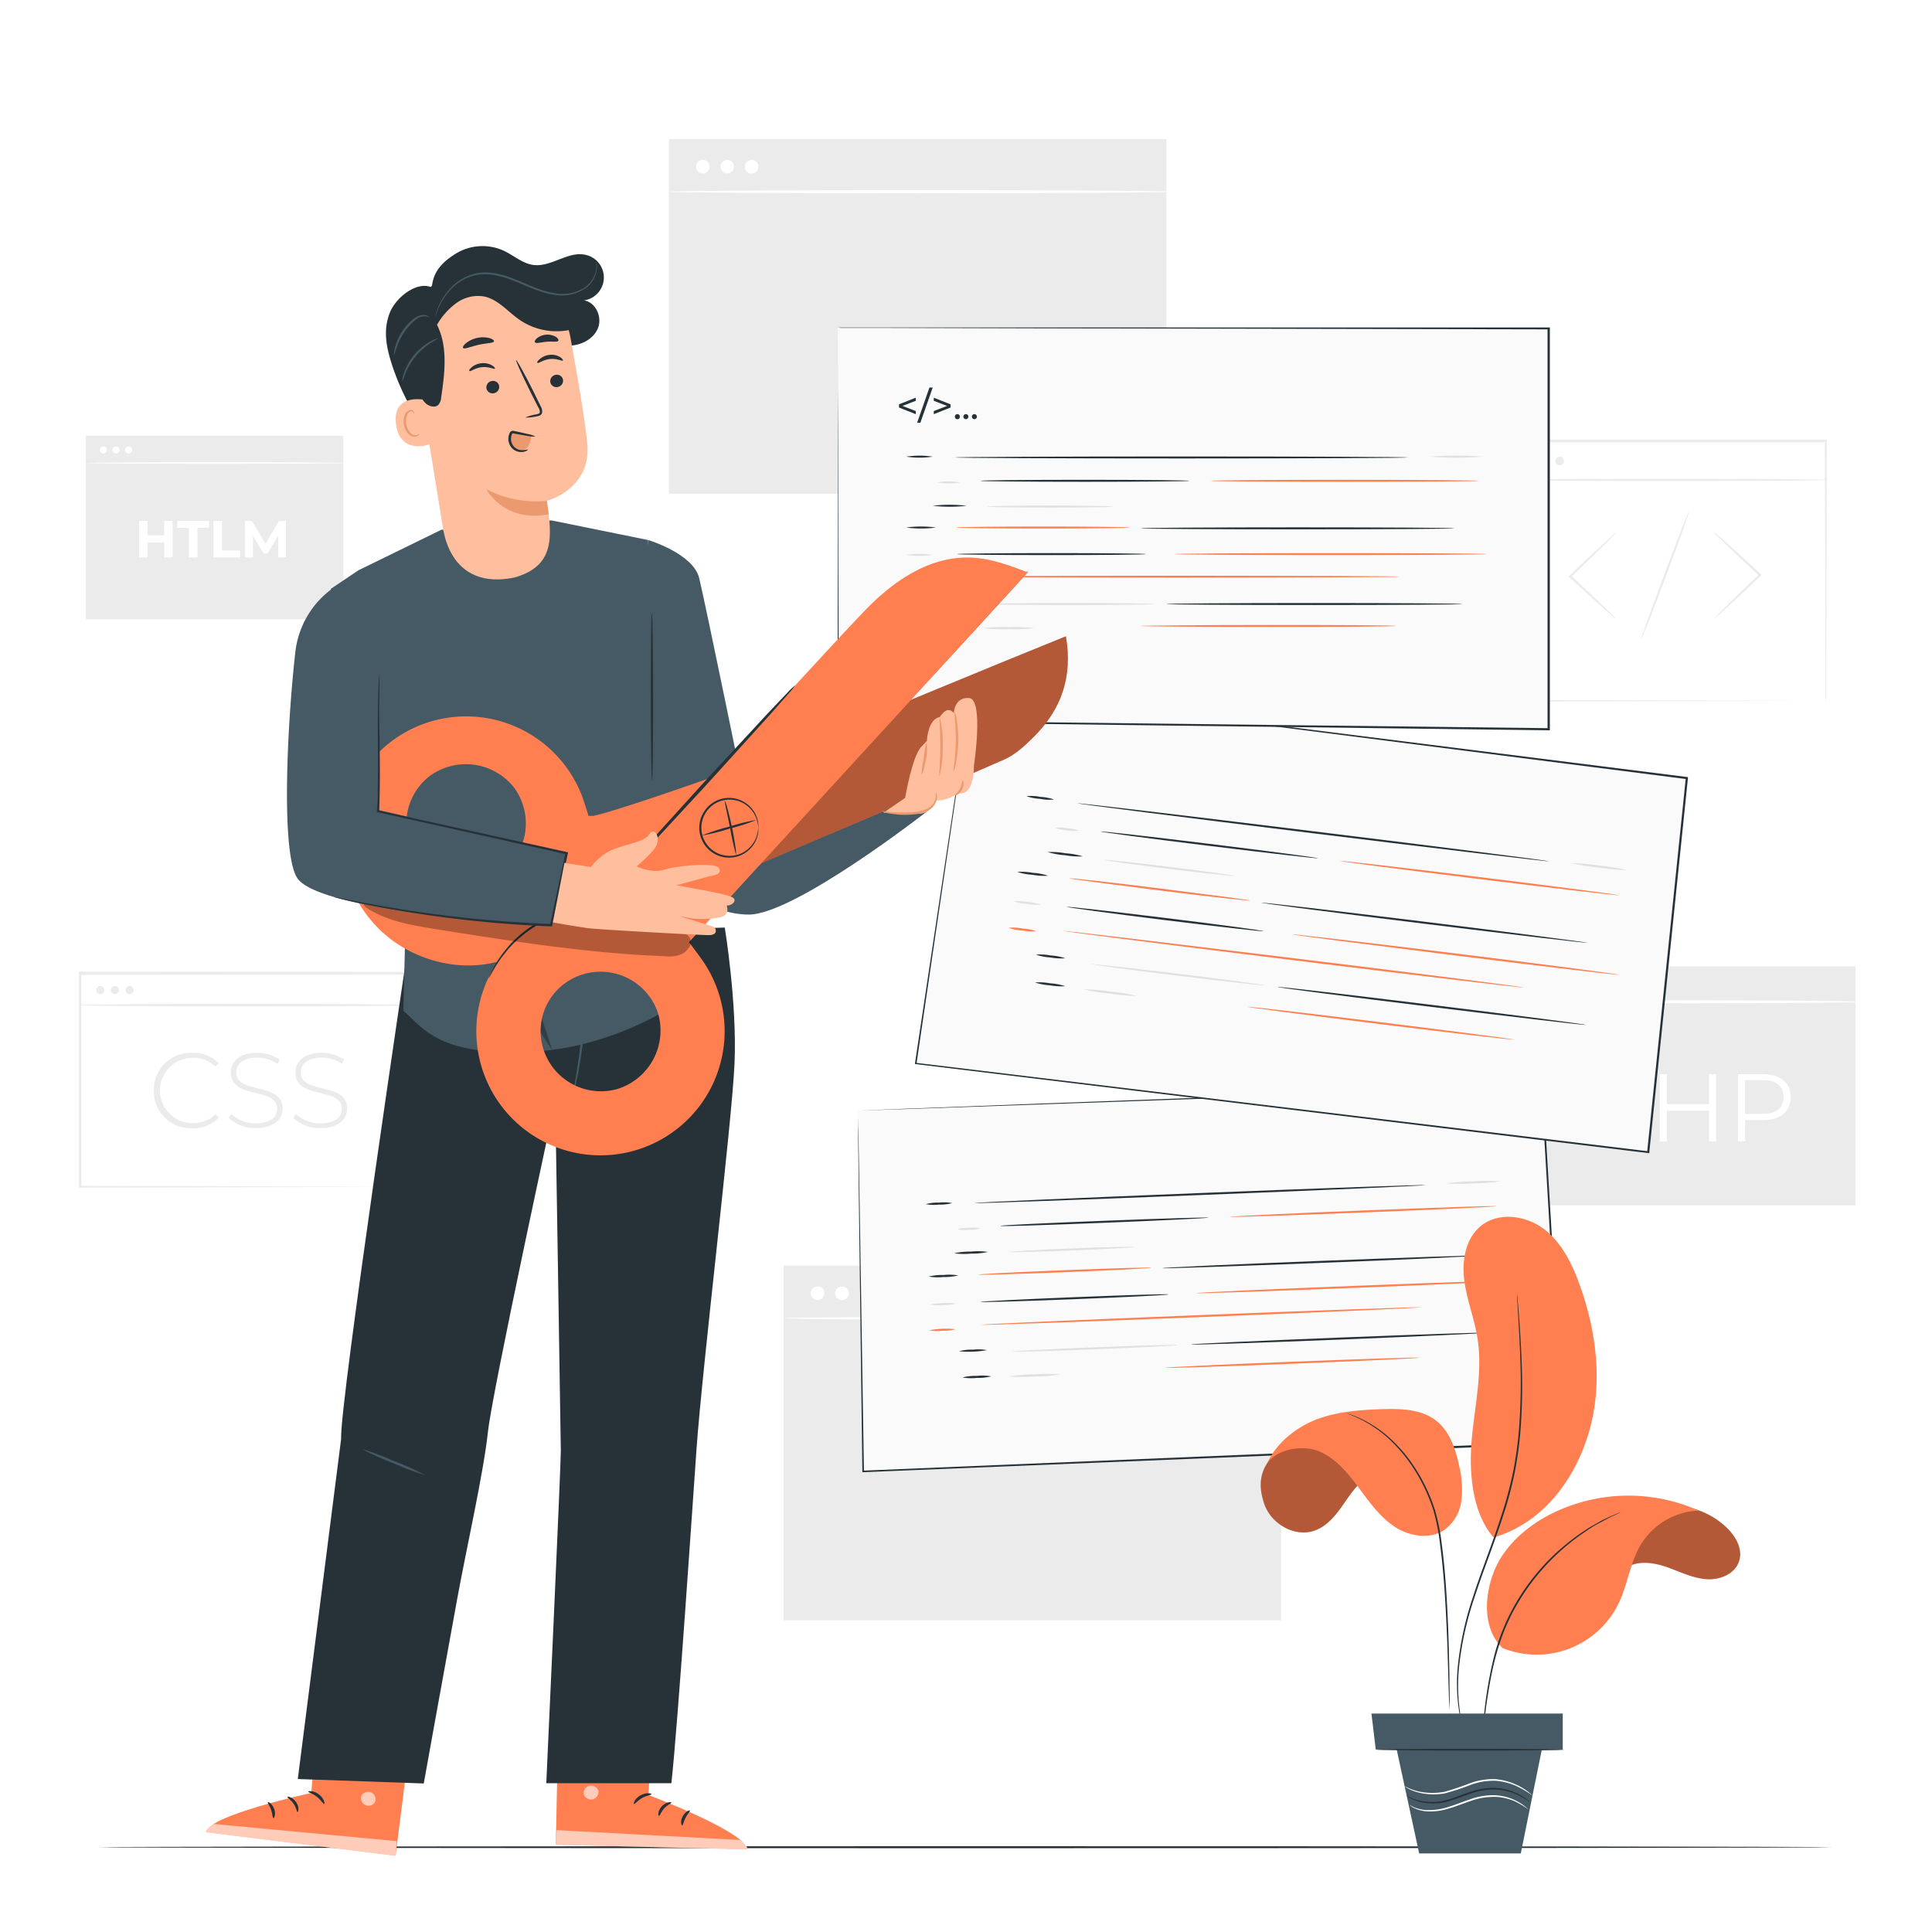 <svg class="animated" id="freepik_stories-code-snippets" xmlns="http://www.w3.org/2000/svg" viewBox="0 0 500 500" version="1.1" xmlns:xlink="http://www.w3.org/1999/xlink" xmlns:svgjs="http://svgjs.com/svgjs"><style>svg#freepik_stories-code-snippets:not(.animated) .animable {opacity: 0;}svg#freepik_stories-code-snippets.animated #freepik--Codes--inject-2 {animation: 1.5s Infinite  linear wind;animation-delay: 0s;}            @keyframes wind {                0% {                    transform: rotate( 0deg );                }                25% {                    transform: rotate( 1deg );                }                75% {                    transform: rotate( -1deg );                }            }        </style><g id="freepik--background-complete--inject-2" class="animable animator-active" style="transform-origin: 250.665px 227.66px;"><rect x="393.5" y="250.1" width="86.72" height="61.82" style="fill: rgb(235, 235, 235); transform-origin: 436.86px 281.01px;" id="el8urki8bicyt" class="animable"></rect><path d="M480.9,259.27c0,.21-19.57.38-43.71.38s-43.72-.17-43.72-.38,19.57-.38,43.72-.38S480.9,259.06,480.9,259.27Z" style="fill: rgb(255, 255, 255); transform-origin: 437.185px 259.27px;" id="elt1un5x229kj" class="animable"></path><path d="M400.58,254.76a1.18,1.18,0,1,1-1.17-1A1.1,1.1,0,0,1,400.58,254.76Z" style="fill: rgb(255, 255, 255); transform-origin: 399.414px 254.939px;" id="el10hkq8wea69b" class="animable"></path><path d="M404.84,254.76a1.18,1.18,0,1,1-1.17-1A1.11,1.11,0,0,1,404.84,254.76Z" style="fill: rgb(255, 255, 255); transform-origin: 403.674px 254.939px;" id="elko31x5yqa3" class="animable"></path><ellipse cx="407.92" cy="254.76" rx="1.17" ry="1.03" style="fill: rgb(255, 255, 255); transform-origin: 407.92px 254.76px;" id="el5ehqu3ozh7n" class="animable"></ellipse><path d="M425.58,283.93c0,3.71-2.69,5.95-7.13,5.95h-4.68v5.5h-1.84V278h6.52C422.89,278,425.58,280.19,425.58,283.93Zm-1.85,0c0-2.79-1.84-4.39-5.33-4.39h-4.63v8.72h4.63C421.89,288.26,423.73,286.67,423.73,283.93Z" style="fill: rgb(255, 255, 255); transform-origin: 418.755px 286.69px;" id="elc1y8hsqim0a" class="animable"></path><path d="M444.12,278v17.43H442.3v-8H431.39v8h-1.84V278h1.84v7.77H442.3V278Z" style="fill: rgb(255, 255, 255); transform-origin: 436.835px 286.715px;" id="ell9vivpivmlf" class="animable"></path><path d="M463.43,283.93c0,3.71-2.68,5.95-7.12,5.95h-4.68v5.5h-1.84V278h6.52C460.75,278,463.43,280.19,463.43,283.93Zm-1.84,0c0-2.79-1.84-4.39-5.33-4.39h-4.63v8.72h4.63C459.75,288.26,461.59,286.67,461.59,283.93Z" style="fill: rgb(255, 255, 255); transform-origin: 456.61px 286.69px;" id="elotphuj564wh" class="animable"></path><rect x="173.11" y="36" width="128.75" height="91.78" style="fill: rgb(235, 235, 235); transform-origin: 237.485px 81.89px;" id="eltfa8z9fbrg" class="animable"></rect><path d="M302.87,49.62c0,.22-29.07.4-64.91.4s-64.91-.18-64.91-.4,29.06-.41,64.91-.41S302.87,49.39,302.87,49.62Z" style="fill: rgb(255, 255, 255); transform-origin: 237.96px 49.615px;" id="elx6lp3c6ddfk" class="animable"></path><path d="M183.61,42.92a1.74,1.74,0,1,1-1.73-1.52A1.63,1.63,0,0,1,183.61,42.92Z" style="fill: rgb(255, 255, 255); transform-origin: 181.884px 43.138px;" id="elvvputkjyxza" class="animable"></path><path d="M189.93,42.92a1.74,1.74,0,1,1-1.73-1.52A1.63,1.63,0,0,1,189.93,42.92Z" style="fill: rgb(255, 255, 255); transform-origin: 188.204px 43.138px;" id="el3athi67u1bo" class="animable"></path><path d="M196.25,42.92a1.75,1.75,0,1,1-1.73-1.52A1.63,1.63,0,0,1,196.25,42.92Z" style="fill: rgb(255, 255, 255); transform-origin: 194.515px 43.148px;" id="elcsad5hzjqzp" class="animable"></path><rect x="202.8" y="327.54" width="128.75" height="91.78" style="fill: rgb(235, 235, 235); transform-origin: 267.175px 373.43px;" id="ell61wvw423za" class="animable"></rect><path d="M332.56,341.16c0,.22-29.06.4-64.9.4s-64.92-.18-64.92-.4,29.06-.41,64.92-.41S332.56,340.93,332.56,341.16Z" style="fill: rgb(255, 255, 255); transform-origin: 267.65px 341.155px;" id="el0fn688oyjqp6" class="animable"></path><path d="M213.31,334.46a1.75,1.75,0,1,1-1.74-1.52A1.64,1.64,0,0,1,213.31,334.46Z" style="fill: rgb(255, 255, 255); transform-origin: 211.575px 334.688px;" id="elam0gdf7ruf6" class="animable"></path><path d="M219.63,334.46a1.75,1.75,0,1,1-1.74-1.52A1.64,1.64,0,0,1,219.63,334.46Z" style="fill: rgb(255, 255, 255); transform-origin: 217.895px 334.688px;" id="elh5ioa7b55ii" class="animable"></path><path d="M225.94,334.46a1.74,1.74,0,1,1-1.73-1.52A1.63,1.63,0,0,1,225.94,334.46Z" style="fill: rgb(255, 255, 255); transform-origin: 224.214px 334.678px;" id="el1eqelp64k23" class="animable"></path><path d="M443.61,160.18a5.14,5.14,0,0,1,.85-1l2.47-2.48c2.1-2.08,5-4.92,8.3-8l.07-.07v.42c-3.29-3.06-6.24-5.84-8.35-7.88l-2.49-2.43a5.23,5.23,0,0,1-.85-1,5.52,5.52,0,0,1,1,.79l2.61,2.29c2.19,2,5.18,4.7,8.47,7.75l.23.21-.23.21-.07.07c-3.26,3.12-6.24,5.91-8.41,7.91l-2.6,2.35A5.81,5.81,0,0,1,443.61,160.18Z" style="fill: rgb(235, 235, 235); transform-origin: 449.765px 148.96px;" id="elvz8ci1nk71m" class="animable"></path><path d="M418.23,137.79a5.67,5.67,0,0,1-.85,1l-2.47,2.48c-2.1,2.08-5,4.92-8.3,8l-.07.07v-.42c3.29,3.06,6.24,5.84,8.36,7.88l2.48,2.43a5.1,5.1,0,0,1,.86,1,5.33,5.33,0,0,1-1-.79l-2.61-2.3c-2.18-2-5.18-4.69-8.47-7.74l-.22-.21.22-.21.08-.08c3.26-3.11,6.23-5.9,8.41-7.9l2.59-2.35A5.59,5.59,0,0,1,418.23,137.79Z" style="fill: rgb(235, 235, 235); transform-origin: 412.09px 149.01px;" id="el74q5u433r6i" class="animable"></path><path d="M424.74,165.45c-.15-.06,2.52-7.54,5.95-16.72s6.34-16.58,6.49-16.52-2.52,7.54-5.95,16.72S424.89,165.51,424.74,165.45Z" style="fill: rgb(235, 235, 235); transform-origin: 430.96px 148.83px;" id="elyvgdypthec" class="animable"></path><path d="M472.44,181.47s0-.43,0-1.25,0-2,0-3.6c0-3.17,0-7.77-.06-13.64,0-11.75-.08-28.53-.13-48.77l.24.24-82.53,0h0l.29-.29c0,24.32,0,47.28,0,67.26l-.25-.26,59.6.13,16.9.07,4.48,0,1.16,0h0l-1.13,0-4.44,0-16.83.07-59.77.13h-.26v-.26c0-20,0-42.94,0-67.26v-.28h.3l82.53,0h.24v.24c-.05,20.3-.09,37.14-.12,48.92,0,5.84-.05,10.43-.06,13.58,0,1.55,0,2.74,0,3.56S472.44,181.47,472.44,181.47Z" style="fill: rgb(235, 235, 235); transform-origin: 431.245px 147.66px;" id="elwctjvnpjy5j" class="animable"></path><path d="M473.09,124.19c0,.16-18.63.29-41.61.29s-41.62-.13-41.62-.29,18.63-.29,41.62-.29S473.09,124,473.09,124.19Z" style="fill: rgb(235, 235, 235); transform-origin: 431.475px 124.19px;" id="elw492x2hnkt" class="animable"></path><path d="M396.64,119.28a1.12,1.12,0,1,1-1.12-1.11A1.12,1.12,0,0,1,396.64,119.28Z" style="fill: rgb(235, 235, 235); transform-origin: 395.52px 119.29px;" id="el0f2btjvcv3yj" class="animable"></path><path d="M400.69,119.28a1.12,1.12,0,1,1-1.12-1.11A1.12,1.12,0,0,1,400.69,119.28Z" style="fill: rgb(235, 235, 235); transform-origin: 399.57px 119.29px;" id="elahajmtz5thf" class="animable"></path><path d="M404.74,119.28a1.12,1.12,0,1,1-1.11-1.11A1.12,1.12,0,0,1,404.74,119.28Z" style="fill: rgb(235, 235, 235); transform-origin: 403.62px 119.29px;" id="elb8dz40q43c" class="animable"></path><path d="M39.8,282.21a9.59,9.59,0,0,1,10-9.74,9.17,9.17,0,0,1,6.83,2.66l-.88.91a8,8,0,0,0-5.9-2.28,8.45,8.45,0,1,0,0,16.9,8,8,0,0,0,5.9-2.3l.88.91A9.18,9.18,0,0,1,49.76,292,9.59,9.59,0,0,1,39.8,282.21Z" style="fill: rgb(235, 235, 235); transform-origin: 48.214px 282.234px;" id="elcz40uyspx4" class="animable"></path><path d="M59.22,289.35l.64-1.05a9.06,9.06,0,0,0,6.33,2.42c3.85,0,5.55-1.67,5.55-3.76,0-5.76-12-2.3-12-9.38,0-2.72,2.08-5.11,6.8-5.11a10.31,10.31,0,0,1,5.79,1.73l-.52,1.13a9.47,9.47,0,0,0-5.27-1.62c-3.73,0-5.4,1.73-5.4,3.84,0,5.76,12,2.36,12,9.33,0,2.71-2.17,5.07-6.92,5.07A9.89,9.89,0,0,1,59.22,289.35Z" style="fill: rgb(235, 235, 235); transform-origin: 66.18px 282.212px;" id="elf0h3q0jh2s" class="animable"></path><path d="M75.93,289.35l.63-1.05a9.11,9.11,0,0,0,6.34,2.42c3.85,0,5.55-1.67,5.55-3.76,0-5.76-12-2.3-12-9.38,0-2.72,2.08-5.11,6.8-5.11a10.31,10.31,0,0,1,5.79,1.73l-.52,1.13a9.47,9.47,0,0,0-5.27-1.62c-3.73,0-5.4,1.73-5.4,3.84,0,5.76,12,2.36,12,9.33,0,2.71-2.17,5.07-6.92,5.07A9.89,9.89,0,0,1,75.93,289.35Z" style="fill: rgb(235, 235, 235); transform-origin: 82.89px 282.212px;" id="ely5iikhye5f" class="animable"></path><path d="M106.2,307.19s0-.36,0-1,0-1.66,0-2.93c0-2.57,0-6.32-.07-11.11,0-9.6-.08-23.38-.14-40.2l.27.27-85.55.07h0l.34-.34c0,19.62,0,38.31,0,55.26l-.31-.32,61.55.16,17.65.08,4.71,0,1.22,0a2.14,2.14,0,0,1,.43,0h-.39l-1.19,0-4.65,0-17.58.08-61.75.16h-.31v-.31c0-16.95,0-35.64,0-55.26v-.34h.35l85.55.07h.27v.27c0,16.89-.1,30.73-.14,40.37,0,4.76,0,8.49-.06,11.05,0,1.24,0,2.2,0,2.87S106.2,307.19,106.2,307.19Z" style="fill: rgb(235, 235, 235); transform-origin: 63.515px 279.415px;" id="elr2tbkzumq8" class="animable"></path><path d="M106.2,260.13c0,.19-19.16.34-42.8.34s-42.79-.15-42.79-.34,19.16-.34,42.79-.34S106.2,259.94,106.2,260.13Z" style="fill: rgb(235, 235, 235); transform-origin: 63.405px 260.13px;" id="elour6shp0nbp" class="animable"></path><path d="M27,256.1a1.05,1.05,0,1,1-1-.92A1,1,0,0,1,27,256.1Z" style="fill: rgb(235, 235, 235); transform-origin: 25.958px 256.229px;" id="elob415cnw1r" class="animable"></path><path d="M30.77,256.1a1.05,1.05,0,1,1-1-.92A1,1,0,0,1,30.77,256.1Z" style="fill: rgb(235, 235, 235); transform-origin: 29.728px 256.229px;" id="el1nczzl0ln47" class="animable"></path><path d="M34.58,256.1a1.05,1.05,0,1,1-1-.92A1,1,0,0,1,34.58,256.1Z" style="fill: rgb(235, 235, 235); transform-origin: 33.538px 256.229px;" id="elfjhcro2fb3c" class="animable"></path><rect x="22.21" y="112.77" width="66.64" height="47.5" style="fill: rgb(235, 235, 235); transform-origin: 55.53px 136.52px;" id="eled9vilzyu3n" class="animable"></rect><path d="M44.69,134.83v9.43H42.51v-3.87H38.22v3.87H36v-9.43h2.18v3.71h4.29v-3.71Z" style="fill: rgb(255, 255, 255); transform-origin: 40.345px 139.545px;" id="eleelebwo3tpk" class="animable"></path><path d="M48.88,136.6h-3v-1.77h8.22v1.77h-3v7.66H48.88Z" style="fill: rgb(255, 255, 255); transform-origin: 49.99px 139.545px;" id="elborwbnjjlk" class="animable"></path><path d="M55.25,134.83h2.18v7.65h4.73v1.78H55.25Z" style="fill: rgb(255, 255, 255); transform-origin: 58.705px 139.545px;" id="elkt0260o5zfo" class="animable"></path><path d="M72,144.26V138.6l-2.77,4.66h-1l-2.76-4.54v5.54H63.38v-9.43h1.81l3.53,5.86,3.47-5.86H74l0,9.43Z" style="fill: rgb(255, 255, 255); transform-origin: 68.69px 139.545px;" id="elw98g8ly15xl" class="animable"></path><path d="M89.38,119.82c0,.11-15,.21-33.6.21s-33.6-.1-33.6-.21,15-.21,33.6-.21S89.38,119.7,89.38,119.82Z" style="fill: rgb(255, 255, 255); transform-origin: 55.78px 119.82px;" id="ely248crdut8l" class="animable"></path><path d="M27.65,116.35a.9.9,0,1,1-.89-.79A.84.84,0,0,1,27.65,116.35Z" style="fill: rgb(255, 255, 255); transform-origin: 26.757px 116.459px;" id="elr4h641wgx9s" class="animable"></path><path d="M30.92,116.35a.9.9,0,1,1-.89-.79A.84.84,0,0,1,30.92,116.35Z" style="fill: rgb(255, 255, 255); transform-origin: 30.027px 116.459px;" id="el77jerz0qd5v" class="animable"></path><path d="M34.19,116.35a.9.9,0,1,1-.89-.79A.84.84,0,0,1,34.19,116.35Z" style="fill: rgb(255, 255, 255); transform-origin: 33.297px 116.459px;" id="eldg5wumwgptk" class="animable"></path></g><g id="freepik--Floor--inject-2" class="animable" style="transform-origin: 249.96px 478.06px;"><path d="M474.23,478.06c0,.14-100.42.26-224.26.26s-224.28-.12-224.28-.26,100.39-.26,224.28-.26S474.23,477.91,474.23,478.06Z" style="fill: rgb(38, 50, 56); transform-origin: 249.96px 478.06px;" id="elr3k7jgcgd4p" class="animable"></path></g><g id="freepik--Codes--inject-2" class="animable" style="transform-origin: 326.82px 232.875px;"><polygon points="222.02 287.4 223.37 380.85 404.57 373.31 399.1 281.01 222.02 287.4" style="fill: rgb(250, 250, 250); transform-origin: 313.295px 330.93px;" id="elym8kjkrdff" class="animable"></polygon><path d="M222,287.4l.83,0,2.5-.11,9.71-.38,36.56-1.39,127.48-4.71h.23l0,.23c1.69,28.48,3.55,59.71,5.48,92.3l0,.27h-.27l-2.56.11L223.38,381h-.2v-.2c-.37-28.81-.67-52.19-.88-68.37-.1-8.07-.17-14.34-.22-18.61,0-2.12,0-3.73,0-4.83s0-1.64,0-1.64,0,.58,0,1.68.06,2.73.1,4.86c.07,4.28.18,10.57.31,18.65.26,16.16.64,39.5,1.1,68.25l-.21-.19L402,373.15l2.56-.1-.25.27c-1.92-32.59-3.77-63.82-5.45-92.3l.25.23-127.32,4.48L235.17,287l-9.76.32-2.53.08Z" style="fill: rgb(38, 50, 56); transform-origin: 313.395px 330.905px;" id="elkbs4lfhmkls" class="animable"></path><path d="M246.44,311.36a11.69,11.69,0,0,1-3.42.39,11.52,11.52,0,0,1-3.43-.12,11.7,11.7,0,0,1,3.41-.4A11.4,11.4,0,0,1,246.44,311.36Z" style="fill: rgb(38, 50, 56); transform-origin: 243.015px 311.491px;" id="el2xk1due8gbh" class="animable"></path><path d="M369,306.7c0,.14-26.18,1.3-58.48,2.58s-58.51,2.21-58.52,2.07,26.18-1.3,58.49-2.59S369,306.56,369,306.7Z" style="fill: rgb(38, 50, 56); transform-origin: 310.5px 309.025px;" id="el3rt2myeo20h" class="animable"></path><path d="M388.32,305.72a48,48,0,0,1-6.93.54,45.52,45.52,0,0,1-7,0,47.28,47.28,0,0,1,6.93-.53A46.38,46.38,0,0,1,388.32,305.72Z" style="fill: rgb(224, 224, 224); transform-origin: 381.355px 305.994px;" id="elelpkq876f3q" class="animable"></path><path d="M253.76,317.9a9.07,9.07,0,0,1-3,.37,8.67,8.67,0,0,1-3-.14,9.23,9.23,0,0,1,3-.38A8.8,8.8,0,0,1,253.76,317.9Z" style="fill: rgb(224, 224, 224); transform-origin: 250.76px 318.013px;" id="elvppne92bcfh" class="animable"></path><path d="M312.86,315.12c0,.14-12.06.74-26.95,1.33s-27,1-27,.81,12.06-.74,27-1.33S312.86,315,312.86,315.12Z" style="fill: rgb(38, 50, 56); transform-origin: 285.885px 316.201px;" id="elgfmx01vflm" class="animable"></path><path d="M387.33,312.16c0,.14-15.45.87-34.52,1.63s-34.55,1.26-34.55,1.12,15.45-.88,34.53-1.64S387.33,312,387.33,312.16Z" style="fill: #FF7F50; transform-origin: 352.795px 313.532px;" id="elj4pcx6j2cuh" class="animable"></path><path d="M255.66,324a18.4,18.4,0,0,1-4.34.43,17.76,17.76,0,0,1-4.37-.09,19.19,19.19,0,0,1,4.35-.43A17.66,17.66,0,0,1,255.66,324Z" style="fill: rgb(38, 50, 56); transform-origin: 251.305px 324.17px;" id="el7x4mqfhy7ga" class="animable"></path><path d="M293.43,322.72c0,.14-7.24.55-16.17.9s-16.19.53-16.19.39,7.23-.55,16.17-.91S293.42,322.58,293.43,322.72Z" style="fill: rgb(224, 224, 224); transform-origin: 277.25px 323.364px;" id="elu55g9y6m2zi" class="animable"></path><path d="M248,330.07a14.17,14.17,0,0,1-3.83.42,14.76,14.76,0,0,1-3.85-.11,14,14,0,0,1,3.83-.41A14.53,14.53,0,0,1,248,330.07Z" style="fill: rgb(38, 50, 56); transform-origin: 244.16px 330.227px;" id="ell03bapn4pil" class="animable"></path><path d="M298,328.09c0,.14-10,.65-22.39,1.15s-22.41.77-22.41.63,10-.66,22.39-1.15S298,327.94,298,328.09Z" style="fill: #FF7F50; transform-origin: 275.6px 328.979px;" id="elbjeitj383r6" class="animable"></path><path d="M381.61,325c0,.14-18.1,1-40.44,1.86s-40.46,1.5-40.46,1.35,18.1-1,40.44-1.87S381.6,324.83,381.61,325Z" style="fill: rgb(38, 50, 56); transform-origin: 341.16px 326.602px;" id="eltavhcvzhgjm" class="animable"></path><path d="M247.47,337.35a11.77,11.77,0,0,1-3.41.4,11.36,11.36,0,0,1-3.44-.13,23.13,23.13,0,0,1,6.85-.27Z" style="fill: rgb(224, 224, 224); transform-origin: 244.045px 337.518px;" id="elk8n5eto0y2q" class="animable"></path><path d="M302.43,335c0,.15-10.9.7-24.36,1.23s-24.38.85-24.39.71,10.9-.69,24.37-1.23S302.43,334.81,302.43,335Z" style="fill: rgb(38, 50, 56); transform-origin: 278.055px 335.961px;" id="elaylsm9m8qzr" class="animable"></path><path d="M390.39,331.46c0,.14-18.11,1-40.44,1.86s-40.46,1.5-40.47,1.35,18.1-1,40.45-1.87S390.38,331.31,390.39,331.46Z" style="fill: #FF7F50; transform-origin: 349.935px 333.065px;" id="ellsp5hht765n" class="animable"></path><path d="M247.32,344a11.88,11.88,0,0,1-3.42.4,11.32,11.32,0,0,1-3.43-.13,23.13,23.13,0,0,1,6.85-.27Z" style="fill: #FF7F50; transform-origin: 243.895px 344.168px;" id="eld8mg018ac9v" class="animable"></path><path d="M368,338.32c0,.14-25.53,1.28-57,2.53s-57.05,2.15-57.06,2,25.53-1.27,57-2.52S368,338.18,368,338.32Z" style="fill: #FF7F50; transform-origin: 310.97px 340.586px;" id="el300zo3zvkn5" class="animable"></path><path d="M255.43,349.41a26,26,0,0,1-7.26.29,12.46,12.46,0,0,1,3.62-.41A13,13,0,0,1,255.43,349.41Z" style="fill: rgb(38, 50, 56); transform-origin: 251.8px 349.523px;" id="elsvitsze0d7d" class="animable"></path><path d="M304.82,348.09c0,.14-9.6.64-21.46,1.11s-21.47.74-21.48.59,9.6-.64,21.46-1.11S304.82,347.94,304.82,348.09Z" style="fill: rgb(224, 224, 224); transform-origin: 283.35px 348.94px;" id="eltg8564hc8z" class="animable"></path><path d="M384.48,344.92c0,.14-17.08.94-38.16,1.78s-38.17,1.4-38.18,1.25,17.08-.93,38.16-1.77S384.47,344.78,384.48,344.92Z" style="fill: rgb(38, 50, 56); transform-origin: 346.31px 346.436px;" id="elj4vcnoluej" class="animable"></path><path d="M256.53,356.19a13.28,13.28,0,0,1-3.73.41,13.94,13.94,0,0,1-3.74-.11,13.62,13.62,0,0,1,3.72-.41A14,14,0,0,1,256.53,356.19Z" style="fill: rgb(38, 50, 56); transform-origin: 252.795px 356.34px;" id="el7y5vki1zf9o" class="animable"></path><path d="M274.38,355.7a42.87,42.87,0,0,1-6.63.52,43.06,43.06,0,0,1-6.65,0,41.76,41.76,0,0,1,6.63-.53A42.29,42.29,0,0,1,274.38,355.7Z" style="fill: rgb(224, 224, 224); transform-origin: 267.74px 355.956px;" id="elwbrrs8qmw9" class="animable"></path><path d="M367.49,351.36c0,.14-14.76.84-33,1.57s-33,1.19-33,1.05,14.76-.85,33-1.57S367.48,351.21,367.49,351.36Z" style="fill: #FF7F50; transform-origin: 334.49px 352.669px;" id="el977vo9g2sth" class="animable"></path><polygon points="251.5 177.89 237.03 275.2 426.57 298.16 436.57 201.33 251.5 177.89" style="fill: rgb(250, 250, 250); transform-origin: 336.8px 238.025px;" id="el1rlk3fuonht" class="animable"></polygon><path d="M251.5,177.89l.87.09,2.61.32,10.16,1.25,38.22,4.78L436.6,201.09l.24,0,0,.24c-3.08,29.88-6.46,62.63-10,96.83l0,.26-.26,0-2.68-.33L237,275.39l-.2,0,0-.2c4.51-30,8.16-54.33,10.69-71.18,1.27-8.4,2.26-14.93,2.93-19.37.34-2.21.6-3.89.77-5s.28-1.7.28-1.7-.08.6-.24,1.74-.41,2.85-.73,5.07c-.65,4.46-1.61,11-2.84,19.43-2.48,16.83-6.06,41.14-10.47,71.1l-.17-.22,186.87,22.57,2.68.32-.29.23c3.54-34.19,6.93-66.95,10-96.82l.21.27-133-17-38.26-4.91L255,178.36,252.4,178Z" style="fill: rgb(38, 50, 56); transform-origin: 336.82px 238.155px;" id="elwftfysg6rzk" class="animable"></path><path d="M272.8,206.92a12.08,12.08,0,0,1-3.61-.18,12.23,12.23,0,0,1-3.55-.7,12.72,12.72,0,0,1,3.61.19A13.08,13.08,0,0,1,272.8,206.92Z" style="fill: rgb(38, 50, 56); transform-origin: 269.22px 206.485px;" id="el9kf86sw8dkq" class="animable"></path><path d="M401,222.92c0,.14-27.42-3.11-61.2-7.27s-61.16-7.64-61.14-7.78,27.41,3.11,61.2,7.26S401,222.77,401,222.92Z" style="fill: rgb(38, 50, 56); transform-origin: 339.83px 215.395px;" id="el89xxmovuihh" class="animable"></path><path d="M421.17,225.17a50.49,50.49,0,0,1-7.3-.63,51.62,51.62,0,0,1-7.23-1.15,50.68,50.68,0,0,1,7.3.63A53.44,53.44,0,0,1,421.17,225.17Z" style="fill: rgb(224, 224, 224); transform-origin: 413.905px 224.28px;" id="elrhioct84a5j" class="animable"></path><path d="M279.29,215a9.73,9.73,0,0,1-3.17-.13,10,10,0,0,1-3.12-.64,9.62,9.62,0,0,1,3.18.12A10,10,0,0,1,279.29,215Z" style="fill: rgb(224, 224, 224); transform-origin: 276.145px 214.612px;" id="el1wv9noo06hk" class="animable"></path><path d="M341.17,222.12c0,.14-12.66-1.3-28.23-3.21s-28.19-3.59-28.17-3.73,12.66,1.3,28.24,3.21S341.19,222,341.17,222.12Z" style="fill: rgb(38, 50, 56); transform-origin: 312.97px 218.65px;" id="elr77w5xh1zq" class="animable"></path><path d="M419.05,231.7c0,.14-16.21-1.73-36.15-4.19s-36.11-4.55-36.09-4.7S363,224.54,383,227,419.06,231.56,419.05,231.7Z" style="fill: #FF7F50; transform-origin: 382.93px 227.254px;" id="eltuaockhhbv" class="animable"></path><path d="M280.23,221.63a19.79,19.79,0,0,1-4.58-.3,20.12,20.12,0,0,1-4.53-.82,21,21,0,0,1,4.59.31A20.14,20.14,0,0,1,280.23,221.63Z" style="fill: rgb(38, 50, 56); transform-origin: 275.675px 221.073px;" id="elcm367otxth" class="animable"></path><path d="M319.69,226.71c0,.15-7.61-.67-16.95-1.82s-16.91-2.2-16.89-2.34,7.6.67,16.95,1.82S319.7,226.57,319.69,226.71Z" style="fill: rgb(224, 224, 224); transform-origin: 302.77px 224.631px;" id="el9ebupgudyz" class="animable"></path><path d="M271.25,226.64a16.33,16.33,0,0,1-4-.24,15.89,15.89,0,0,1-4-.75,16,16,0,0,1,4,.23A15.62,15.62,0,0,1,271.25,226.64Z" style="fill: rgb(38, 50, 56); transform-origin: 267.25px 226.143px;" id="elmz4yztk5ncf" class="animable"></path><path d="M323.53,233.07c0,.14-10.52-1-23.46-2.63s-23.41-3-23.39-3.14,10.51,1,23.46,2.63S323.55,232.92,323.53,233.07Z" style="fill: #FF7F50; transform-origin: 300.105px 230.185px;" id="eleueo2c7r3d5" class="animable"></path><path d="M410.92,244c0,.14-19-2.07-42.33-4.94s-42.28-5.32-42.27-5.46,19,2.07,42.34,4.94S410.94,243.9,410.92,244Z" style="fill: rgb(38, 50, 56); transform-origin: 368.62px 238.8px;" id="ele1erwku4i3o" class="animable"></path><path d="M269.45,234.1a12.48,12.48,0,0,1-3.61-.18,12.34,12.34,0,0,1-3.55-.7,24.87,24.87,0,0,1,7.16.88Z" style="fill: rgb(224, 224, 224); transform-origin: 265.87px 233.685px;" id="elc6rxfyzou0t" class="animable"></path><path d="M327,241c0,.14-11.44-1.14-25.51-2.88S276,234.82,276,234.68s11.44,1.15,25.52,2.88S327,240.81,327,241Z" style="fill: rgb(38, 50, 56); transform-origin: 301.5px 237.84px;" id="elyta9bbm8x2a" class="animable"></path><path d="M418.94,252.27c0,.14-19-2.08-42.33-5s-42.29-5.32-42.27-5.46,19,2.07,42.33,4.94S419,252.12,418.94,252.27Z" style="fill: #FF7F50; transform-origin: 376.64px 247.04px;" id="elat5jf8ggpmd" class="animable"></path><path d="M268.17,241a12.72,12.72,0,0,1-3.61-.19,12.86,12.86,0,0,1-3.55-.69,12.08,12.08,0,0,1,3.61.18A12.23,12.23,0,0,1,268.17,241Z" style="fill: #FF7F50; transform-origin: 264.59px 240.555px;" id="elnjfc4mtobh" class="animable"></path><path d="M394.53,255.59c0,.15-26.74-3-59.69-7.07s-59.64-7.46-59.62-7.6S302,244,334.91,248,394.54,255.45,394.53,255.59Z" style="fill: #FF7F50; transform-origin: 334.875px 248.255px;" id="el584pyhl83wd" class="animable"></path><path d="M275.67,248a14.88,14.88,0,0,1-3.83-.21,14.38,14.38,0,0,1-3.76-.73,14.36,14.36,0,0,1,3.83.21A13.91,13.91,0,0,1,275.67,248Z" style="fill: rgb(38, 50, 56); transform-origin: 271.875px 247.528px;" id="elxocu7z0xypl" class="animable"></path><path d="M327.22,255c0,.15-10.09-1-22.48-2.5s-22.44-2.88-22.43-3,10.09,1,22.49,2.5S327.23,254.86,327.22,255Z" style="fill: rgb(224, 224, 224); transform-origin: 304.765px 252.252px;" id="elwkzyub6n8ec" class="animable"></path><path d="M410.52,265.25c0,.14-17.91-1.94-39.95-4.65s-39.9-5-39.88-5.17,17.9,1.94,39.95,4.65S410.53,265.11,410.52,265.25Z" style="fill: rgb(38, 50, 56); transform-origin: 370.605px 260.339px;" id="el03sq5om488gv" class="animable"></path><path d="M275.66,255.22a15.41,15.41,0,0,1-3.93-.22,15.6,15.6,0,0,1-3.88-.74,15.49,15.49,0,0,1,3.94.22A15.32,15.32,0,0,1,275.66,255.22Z" style="fill: rgb(38, 50, 56); transform-origin: 271.755px 254.74px;" id="eln47vqao37y" class="animable"></path><path d="M294.29,257.74a48.25,48.25,0,0,1-7-.6,47.31,47.31,0,0,1-6.91-1.11,46.6,46.6,0,0,1,7,.6A47.63,47.63,0,0,1,294.29,257.74Z" style="fill: rgb(224, 224, 224); transform-origin: 287.335px 256.885px;" id="elv9pi6c9cdem" class="animable"></path><path d="M391.77,269.05c0,.14-15.47-1.64-34.52-4s-34.48-4.36-34.46-4.5,15.47,1.64,34.52,4S391.79,268.91,391.77,269.05Z" style="fill: #FF7F50; transform-origin: 357.28px 264.8px;" id="elgtauzwl8c45" class="animable"></path><polygon points="216.82 84.75 216.97 186.51 400.84 188.71 400.82 84.97 216.82 84.75" style="fill: rgb(250, 250, 250); transform-origin: 308.83px 136.73px;" id="elrozrf2refkk" class="animable"></polygon><path d="M216.82,84.75h3.46l10.09,0,38,0,132.49,0h.24V85c0,31.65,0,66.37,0,102.68V189h-.26L217,186.71h-.2V112.1c0-8.8,0-15.64,0-20.29,0-2.31,0-4.08,0-5.27s0-1.79,0-1.79,0,.63,0,1.83,0,3,0,5.31c0,4.66,0,11.52.08,20.33,0,17.61.12,43,.21,74.29l-.2-.2,183.88,2.14-.27.26V85l.24.24-132.33-.27-38-.11-10.13,0h-2.62Z" style="fill: rgb(38, 50, 56); transform-origin: 308.95px 136.875px;" id="elxp06k18iw3" class="animable"></path><path d="M237,103.73l-3.44,1.32,3.44,1.33v.81l-4.34-1.72v-.83l4.34-1.72Z" style="fill: rgb(38, 50, 56); transform-origin: 234.83px 105.055px;" id="elxc1qas1ju5h" class="animable"></path><path d="M240.54,100.29h.85l-3.2,9.12h-.84Z" style="fill: rgb(38, 50, 56); transform-origin: 239.37px 104.85px;" id="elpfol0ss7fgc" class="animable"></path><path d="M246,104.64v.83l-4.34,1.72v-.81l3.45-1.33-3.45-1.32v-.81Z" style="fill: rgb(38, 50, 56); transform-origin: 243.83px 105.055px;" id="elf4703qx7t5a" class="animable"></path><path d="M247.12,107.83a.64.64,0,0,1,.65-.65.63.63,0,0,1,.64.65.65.65,0,0,1-.64.67A.65.65,0,0,1,247.12,107.83Z" style="fill: rgb(38, 50, 56); transform-origin: 247.765px 107.84px;" id="elwh05t89othm" class="animable"></path><path d="M249.32,107.83a.65.65,0,1,1,1.3,0,.65.65,0,1,1-1.3,0Z" style="fill: rgb(38, 50, 56); transform-origin: 249.97px 107.83px;" id="elnkbdn24m2c" class="animable"></path><path d="M251.52,107.83a.65.65,0,1,1,1.3,0,.65.65,0,1,1-1.3,0Z" style="fill: rgb(38, 50, 56); transform-origin: 252.17px 107.83px;" id="ela638bwxhbp6" class="animable"></path><path d="M241.4,118.18a22.89,22.89,0,0,1-6.88,0,22.89,22.89,0,0,1,6.88,0Z" style="fill: rgb(38, 50, 56); transform-origin: 237.96px 118.18px;" id="elxgn29bumb1" class="animable"></path><path d="M364.56,118.39c0,.14-26.31.26-58.76.26s-58.78-.12-58.78-.26,26.31-.26,58.78-.26S364.56,118.25,364.56,118.39Z" style="fill: rgb(38, 50, 56); transform-origin: 305.79px 118.39px;" id="elutz0z7osc9f" class="animable"></path><path d="M383.94,118.18a93.82,93.82,0,0,1-14,0,93.82,93.82,0,0,1,14,0Z" style="fill: rgb(224, 224, 224); transform-origin: 376.94px 118.18px;" id="ella25wc6y6" class="animable"></path><path d="M248.48,124.85a17.67,17.67,0,0,1-6,0,17.67,17.67,0,0,1,6,0Z" style="fill: rgb(224, 224, 224); transform-origin: 245.48px 124.85px;" id="elgb6zrny221i" class="animable"></path><path d="M307.88,124.43c0,.15-12.13.26-27.09.26s-27.1-.11-27.1-.26,12.13-.26,27.1-.26S307.88,124.29,307.88,124.43Z" style="fill: rgb(38, 50, 56); transform-origin: 280.785px 124.43px;" id="elswyp8lclvwn" class="animable"></path><path d="M382.69,124.43c0,.15-15.53.26-34.69.26s-34.7-.11-34.7-.26,15.53-.26,34.7-.26S382.69,124.29,382.69,124.43Z" style="fill: #FF7F50; transform-origin: 347.995px 124.43px;" id="elfxs0vbovdl4" class="animable"></path><path d="M250.15,130.89a36.94,36.94,0,0,1-8.75,0,36.94,36.94,0,0,1,8.75,0Z" style="fill: rgb(38, 50, 56); transform-origin: 245.775px 130.89px;" id="eldw03n3r3spa" class="animable"></path><path d="M288.08,131.1c0,.15-7.28.26-16.26.26s-16.25-.11-16.25-.26,7.28-.26,16.25-.26S288.08,131,288.08,131.1Z" style="fill: rgb(224, 224, 224); transform-origin: 271.825px 131.1px;" id="elpzq9464cwdk" class="animable"></path><path d="M242.23,136.52a28.71,28.71,0,0,1-7.71,0,28.71,28.71,0,0,1,7.71,0Z" style="fill: rgb(38, 50, 56); transform-origin: 238.375px 136.52px;" id="el70lft6a5oll" class="animable"></path><path d="M292.46,136.52c0,.14-10.08.26-22.51.26s-22.51-.12-22.51-.26,10.08-.26,22.51-.26S292.46,136.38,292.46,136.52Z" style="fill: #FF7F50; transform-origin: 269.95px 136.52px;" id="elwoxgmky0o6" class="animable"></path><path d="M376.44,136.73c0,.14-18.19.26-40.63.26s-40.64-.12-40.64-.26,18.19-.26,40.64-.26S376.44,136.58,376.44,136.73Z" style="fill: rgb(38, 50, 56); transform-origin: 335.805px 136.73px;" id="elys4aalpnool" class="animable"></path><path d="M241.4,143.61a22.89,22.89,0,0,1-6.88,0,22.89,22.89,0,0,1,6.88,0Z" style="fill: rgb(224, 224, 224); transform-origin: 237.96px 143.61px;" id="el2kws7xzmgml" class="animable"></path><path d="M296.62,143.4c0,.14-11,.26-24.48.26s-24.49-.12-24.49-.26,11-.26,24.49-.26S296.62,143.25,296.62,143.4Z" style="fill: rgb(38, 50, 56); transform-origin: 272.135px 143.4px;" id="eli7zbqtm5rv" class="animable"></path><path d="M385,143.4c0,.14-18.2.26-40.64.26s-40.64-.12-40.64-.26,18.19-.26,40.64-.26S385,143.25,385,143.4Z" style="fill: #FF7F50; transform-origin: 344.36px 143.4px;" id="elwzz8731uw0e" class="animable"></path><path d="M241,150.07a22.89,22.89,0,0,1-6.88,0,22.89,22.89,0,0,1,6.88,0Z" style="fill: #FF7F50; transform-origin: 237.56px 150.07px;" id="ellbzxegpq0gk" class="animable"></path><path d="M362.27,149.23c0,.15-25.66.26-57.31.26s-57.31-.11-57.31-.26S273.3,149,305,149,362.27,149.09,362.27,149.23Z" style="fill: #FF7F50; transform-origin: 304.96px 149.245px;" id="elt2mq8bi46a" class="animable"></path><path d="M248.9,155.69a25.68,25.68,0,0,1-7.29,0,25.68,25.68,0,0,1,7.29,0Z" style="fill: rgb(38, 50, 56); transform-origin: 245.255px 155.69px;" id="el1dazc0dufyq" class="animable"></path><path d="M298.5,156.32c0,.14-9.66.26-21.57.26s-21.57-.12-21.57-.26,9.66-.26,21.57-.26S298.5,156.17,298.5,156.32Z" style="fill: rgb(224, 224, 224); transform-origin: 276.93px 156.32px;" id="elauvto9t1z0s" class="animable"></path><path d="M378.53,156.32c0,.14-17.17.26-38.35.26s-38.35-.12-38.35-.26,17.17-.26,38.35-.26S378.53,156.17,378.53,156.32Z" style="fill: rgb(38, 50, 56); transform-origin: 340.18px 156.32px;" id="elu2joaw4lf2o" class="animable"></path><path d="M249.73,162.36a27.17,27.17,0,0,1-7.5,0,27.17,27.17,0,0,1,7.5,0Z" style="fill: rgb(38, 50, 56); transform-origin: 245.98px 162.36px;" id="elno4f0cxo26l" class="animable"></path><path d="M267.66,162.57a43.59,43.59,0,0,1-6.67.26,43.48,43.48,0,0,1-6.67-.26,43.48,43.48,0,0,1,6.67-.26A43.59,43.59,0,0,1,267.66,162.57Z" style="fill: rgb(224, 224, 224); transform-origin: 260.99px 162.57px;" id="elcz6pbq69rj" class="animable"></path><path d="M361.23,162c0,.14-14.84.26-33.14.26S295,162.09,295,162s14.83-.26,33.13-.26S361.23,161.8,361.23,162Z" style="fill: #FF7F50; transform-origin: 328.115px 162px;" id="el22z3q37kmo2j" class="animable"></path></g><g id="freepik--Plant--inject-2" class="animable" style="transform-origin: 388.314px 397.283px;"><path d="M446.9,395.39a20.32,20.32,0,0,0-33.3,8l2.4,9.32c.92-3.18,2.88-6.24,5.92-7.55s6.81-.59,10,.59,6.4,2.74,9.83,2.95,7.3-1.41,8.33-4.69C451.08,400.91,449.22,397.63,446.9,395.39Z" style="fill: #FF7F50; transform-origin: 431.978px 401.209px;" id="elyc5zu29crdn" class="animable"></path><g id="ele371pfn4et"><path d="M446.9,395.39a20.32,20.32,0,0,0-33.3,8l2.4,9.32c.92-3.18,2.88-6.24,5.92-7.55s6.81-.59,10,.59,6.4,2.74,9.83,2.95,7.3-1.41,8.33-4.69C451.08,400.91,449.22,397.63,446.9,395.39Z" style="opacity: 0.3; transform-origin: 431.978px 401.209px;" class="animable" id="elldcuk0pc9n9"></path></g><path d="M388.83,426.48c-5-4.78-4.78-13.11-2.27-19.58s8-11.44,14.11-14.71a44.66,44.66,0,0,1,38.94-1.26,18.49,18.49,0,0,0-14.95,8.77c-2.75,4.58-3.37,10.14-5.64,15a23.58,23.58,0,0,1-30.19,11.8" style="fill: #FF7F50; transform-origin: 412.218px 407.647px;" id="elluavywepb3" class="animable"></path><path d="M386.41,397.76c-5.57-6.58-6.31-17.14-5.49-25.72s2.81-17.21,1.46-25.72c-.81-5.05-2.76-9.86-3.42-14.92s.27-10.79,4.2-14.06c4.51-3.76,11.61-2.87,16.3.66s7.41,9.06,9.39,14.59c4.36,12.13,6,25.58,2.38,38s-12,23.46-24.33,27.2" style="fill: #FF7F50; transform-origin: 395.992px 356.348px;" id="elbo81zk5016" class="animable"></path><path d="M383.74,451.71a4.33,4.33,0,0,1,0-.75c0-.5,0-1.23,0-2.18.07-1.88.25-4.61.67-8a108.82,108.82,0,0,1,2.14-11.67,53.84,53.84,0,0,1,5.33-13.5,56.36,56.36,0,0,1,17.81-19.21c1.4-1,2.74-1.69,3.9-2.37s2.23-1.14,3.08-1.55l2-.84a3.42,3.42,0,0,1,.71-.26,6.5,6.5,0,0,1-.67.35l-2,.92c-.83.43-1.85,1-3,1.6s-2.47,1.45-3.84,2.42a57.34,57.34,0,0,0-17.6,19.16c-5.12,9-6.53,18.39-7.54,25-.46,3.34-.7,6.05-.82,7.93-.06.91-.1,1.63-.13,2.17A5.63,5.63,0,0,1,383.74,451.71Z" style="fill: rgb(38, 50, 56); transform-origin: 401.552px 421.545px;" id="eldld1nadvi0a" class="animable"></path><path d="M335.69,371.81c-10.31,6.22-10.28,11.88-8.56,17.23s8.05,9,13.29,7c3-1.13,5.12-3.71,6.95-6.3s3.56-5.36,6.13-7.22a9,9,0,0,1,6.15-1.75Z" style="fill: #FF7F50; transform-origin: 342.96px 384.203px;" id="elui9d53wqe8h" class="animable"></path><path d="M359.65,380.82l2.73,1A5.84,5.84,0,0,0,359.65,380.82Z" style="fill: #FF7F50; transform-origin: 361.015px 381.32px;" id="el73w5r6h3y" class="animable"></path><path d="M359.65,380.82l2.73,1A5.84,5.84,0,0,0,359.65,380.82Z" id="elaignxoh3wwb" class="animable" style="transform-origin: 361.015px 381.32px;"></path><g id="eloxvd012u7c"><path d="M335.69,371.81c-10.31,6.22-10.28,11.88-8.56,17.23s8.05,9,13.29,7c3-1.13,5.12-3.71,6.95-6.3s3.56-5.36,6.13-7.22a9,9,0,0,1,6.15-1.75Z" style="opacity: 0.3; transform-origin: 342.96px 384.203px;" class="animable" id="elsllkr4j7fbm"></path></g><path d="M328,378.63c2.69-3.72,9.35-4.8,13.56-2.94s7.28,5.54,10,9.22,5.44,7.56,9.25,10.12,9.16,3.49,13,.91a11.12,11.12,0,0,0,4.4-7.62,25.25,25.25,0,0,0-.6-9c-.91-4.32-2.4-8.84-5.85-11.58-3.86-3.07-9.21-3.21-14.13-3.05-5.65.19-11.38.61-16.68,2.57s-10.7,6.18-12.95,11.36" style="fill: #FF7F50; transform-origin: 353.186px 381.06px;" id="elx1xs6gwzmkf" class="animable"></path><path d="M375.17,443.46a.72.72,0,0,1,0-.23q0-.25,0-.66L375,440c-.06-2.26-.16-5.47-.27-9.41s-.29-8.7-.57-13.94-.69-11-1.48-17A55.29,55.29,0,0,0,371,391a45.23,45.23,0,0,0-3.16-7.56,43.5,43.5,0,0,0-4-6.25,41.29,41.29,0,0,0-4.35-4.78,31.84,31.84,0,0,0-7.72-5.26c-.5-.23-.94-.46-1.34-.62l-1-.39-.62-.25-.21-.1s.08,0,.22.06l.64.2,1,.35c.41.15.85.37,1.37.59a30.64,30.64,0,0,1,7.85,5.18,40,40,0,0,1,4.44,4.78,44.22,44.22,0,0,1,4.06,6.29,44.93,44.93,0,0,1,3.21,7.63,54.81,54.81,0,0,1,1.74,8.71c.79,6,1.17,11.79,1.44,17s.39,10,.48,14,.11,7.19.12,9.42v2.56c0,.27,0,.48,0,.66A.6.6,0,0,1,375.17,443.46Z" style="fill: rgb(38, 50, 56); transform-origin: 361.891px 404.625px;" id="el8x5wxmgxdhp" class="animable"></path><path d="M378.88,448.12a29.1,29.1,0,0,1-1.13-4.43,46.3,46.3,0,0,1-.47-12.44,82.25,82.25,0,0,1,3.93-18c2.11-6.63,5-13.72,7.44-21.35a99.15,99.15,0,0,0,3-11.29,100.18,100.18,0,0,0,1.46-10.78,156.67,156.67,0,0,0,.33-18.43c-.18-5.24-.46-9.49-.63-12.42-.09-1.45-.16-2.58-.2-3.38,0-.37,0-.66,0-.88a1.13,1.13,0,0,1,0-.3,1.4,1.4,0,0,1,0,.3c0,.22.05.51.09.87.07.8.16,1.93.29,3.37.23,2.93.55,7.18.77,12.43a151.46,151.46,0,0,1-.23,18.48,99,99,0,0,1-1.44,10.83,97.86,97.86,0,0,1-3,11.34c-2.46,7.65-5.35,14.73-7.48,21.34a83.87,83.87,0,0,0-4,17.94,48.3,48.3,0,0,0,.33,12.38c.25,1.44.48,2.56.69,3.31.08.35.15.63.2.85A1.05,1.05,0,0,1,378.88,448.12Z" style="fill: rgb(38, 50, 56); transform-origin: 385.5px 391.27px;" id="elzejqoid7wc" class="animable"></path><polygon points="404.44 452.77 356.04 452.77 354.93 443.46 404.44 443.46 404.44 452.77" style="fill: rgb(69, 90, 100); transform-origin: 379.685px 448.115px;" id="elail3wgmtapq" class="animable"></polygon><polygon points="361.23 451.71 367.28 479.66 393.58 479.66 399.24 451.71 361.23 451.71" style="fill: rgb(69, 90, 100); transform-origin: 380.235px 465.685px;" id="elf2hbqazlagk" class="animable"></polygon><path d="M404.44,452.77c0,.13-10.65.2-23.77.17s-23.77-.17-23.77-.3,10.64-.2,23.77-.16S404.44,452.65,404.44,452.77Z" style="fill: rgb(69, 90, 100); transform-origin: 380.67px 452.708px;" id="elpkp34hf0xmf" class="animable"></path><path d="M396.13,466.57a19.73,19.73,0,0,0-4.26-2.45,15.45,15.45,0,0,0-5.19-1,18.5,18.5,0,0,0-6.37,1.17c-2.21.75-4.27,1.62-6.27,2.1a15,15,0,0,1-5.42.16,11.37,11.37,0,0,1-3.49-1.1,7.42,7.42,0,0,1-.84-.54c-.18-.13-.27-.21-.26-.23s.41.24,1.18.6a12.1,12.1,0,0,0,3.45.95,15.13,15.13,0,0,0,5.28-.26c1.94-.48,4-1.36,6.22-2.11a18,18,0,0,1,6.53-1.16,14.82,14.82,0,0,1,5.3,1.16,14.12,14.12,0,0,1,3.15,1.84,9.22,9.22,0,0,1,.75.65C396.06,466.47,396.14,466.56,396.13,466.57Z" style="fill: rgb(38, 50, 56); transform-origin: 380.08px 464.711px;" id="ellnozcrmxvi" class="animable"></path><path d="M395.76,468.43a21.46,21.46,0,0,0-4.09-2.41,13.92,13.92,0,0,0-5-1,18.14,18.14,0,0,0-6.16,1.11c-2.14.72-4.14,1.54-6.05,2.06a15.55,15.55,0,0,1-5.21.58,8.82,8.82,0,0,1-3.41-.91,6.39,6.39,0,0,1-.82-.52c-.17-.13-.26-.21-.25-.22s.4.23,1.14.58a9.57,9.57,0,0,0,3.36.75,16.19,16.19,0,0,0,5.08-.67c1.87-.53,3.85-1.36,6-2.08a17.7,17.7,0,0,1,6.32-1.1,13.61,13.61,0,0,1,5.11,1.15,13.93,13.93,0,0,1,3,1.83c.32.26.56.48.72.63S395.77,468.42,395.76,468.43Z" style="fill: rgb(255, 255, 255); transform-origin: 380.265px 466.698px;" id="els6ei5upabqc" class="animable"></path><path d="M396.61,464.71a23.41,23.41,0,0,0-4.38-2.57,15.8,15.8,0,0,0-5.31-1.28,17.06,17.06,0,0,0-6.58,1.16,60.27,60.27,0,0,1-6.49,2.12,16.65,16.65,0,0,1-5.6,0,13,13,0,0,1-3.6-1.14,6.66,6.66,0,0,1-.87-.54q-.28-.21-.27-.24s.42.25,1.22.62a13.89,13.89,0,0,0,3.57,1,17.23,17.23,0,0,0,5.47-.11,65.17,65.17,0,0,0,6.42-2.14,17.33,17.33,0,0,1,6.75-1.15,16,16,0,0,1,5.42,1.41,15.67,15.67,0,0,1,3.23,1.94,10.18,10.18,0,0,1,.78.67C396.54,464.61,396.62,464.7,396.61,464.71Z" style="fill: rgb(255, 255, 255); transform-origin: 380.06px 462.571px;" id="el82ygl11esfo" class="animable"></path><path d="M404.86,452.81c0,.13-10.88.23-24.31.23s-24.32-.1-24.32-.23,10.89-.23,24.32-.23S404.86,452.69,404.86,452.81Z" style="fill: rgb(38, 50, 56); transform-origin: 380.545px 452.81px;" id="eld1yohsxi29e" class="animable"></path></g><g id="freepik--Character--inject-2" class="animable" style="transform-origin: 164.798px 271.975px;"><path d="M144.62,439.82l-.78,37.61,49.51,1.17c-.18-4.48-25.55-14.06-25.55-14.06l1.55-24.08Z" style="fill: #FF7F50; transform-origin: 168.595px 459.21px;" id="elk2dharfd0eg" class="animable"></path><g id="elyesk0ce82qf"><g style="opacity: 0.6; transform-origin: 152.978px 463.919px;" class="animable" id="elk54fp5bjvll"><path d="M152.54,462.15a1.92,1.92,0,0,0-1.45,2.15,1.94,1.94,0,0,0,2.24,1.38,2,2,0,0,0,1.53-2.28,2.06,2.06,0,0,0-2.5-1.19" style="fill: rgb(255, 255, 255); transform-origin: 152.978px 463.919px;" id="elmrcr8tw81jj" class="animable"></path></g></g><g id="el2c8usrvj1ej"><g style="opacity: 0.6; transform-origin: 168.607px 476.12px;" class="animable" id="elknpvhdcw7lb"><path d="M143.84,477.43l.23-3.79,47.38,2.54s2.18.95,1.9,2.42Z" style="fill: rgb(255, 255, 255); transform-origin: 168.607px 476.12px;" id="elkp7u4rwzvhi" class="animable"></path></g></g><path d="M168.61,464.32c0,.23-1.23.31-2.44,1s-1.87,1.66-2.09,1.56.18-1.41,1.66-2.24S168.66,464.11,168.61,464.32Z" style="fill: rgb(38, 50, 56); transform-origin: 166.318px 465.489px;" id="elzuieh3eiz3r" class="animable"></path><path d="M173.75,466.48c.05.22-1,.58-1.86,1.53s-1.11,2-1.35,1.95-.36-1.31.72-2.47S173.75,466.26,173.75,466.48Z" style="fill: rgb(38, 50, 56); transform-origin: 172.065px 468.171px;" id="eliz80vbk4gy8" class="animable"></path><path d="M176.54,472.42c-.22,0-.53-1.11.13-2.34s1.79-1.71,1.89-1.52-.62.85-1.14,1.87S176.78,472.4,176.54,472.42Z" style="fill: rgb(38, 50, 56); transform-origin: 177.421px 470.47px;" id="elr86d3hwkk5" class="animable"></path><path d="M168.32,458.8c-.11.2-1.21-.14-2.58-.08s-2.45.44-2.57.24.93-1,2.54-1S168.44,458.62,168.32,458.8Z" style="fill: rgb(38, 50, 56); transform-origin: 165.745px 458.489px;" id="eln8hkp16k7z" class="animable"></path><path d="M167.28,453.22a5,5,0,0,1-2.48-.07,11.42,11.42,0,0,1-2.57-.82,11.27,11.27,0,0,1-1.41-.74,3.17,3.17,0,0,1-.73-.57,1,1,0,0,1-.08-1.22,1.37,1.37,0,0,1,1.07-.5,3.48,3.48,0,0,1,.93.15,9.48,9.48,0,0,1,1.53.53,8.94,8.94,0,0,1,2.25,1.47c1.12,1,1.49,1.9,1.41,1.94s-.66-.65-1.8-1.51a10,10,0,0,0-2.18-1.23,9.45,9.45,0,0,0-1.42-.45c-.52-.14-1-.16-1.1.06s-.06.12.05.26a2,2,0,0,0,.53.42,13.35,13.35,0,0,0,1.3.74,14.25,14.25,0,0,0,2.37.92A18.23,18.23,0,0,1,167.28,453.22Z" style="fill: rgb(38, 50, 56); transform-origin: 163.56px 451.346px;" id="elsfdjfmsj7ar" class="animable"></path><path d="M167,453.54a3.53,3.53,0,0,1-.59-2.28,7.16,7.16,0,0,1,.4-2.56,8.11,8.11,0,0,1,.67-1.4,2,2,0,0,1,1.61-1.15,1.14,1.14,0,0,1,1,.68,2.84,2.84,0,0,1,.23.86,4.89,4.89,0,0,1,0,1.58,5.26,5.26,0,0,1-1.12,2.4,3.28,3.28,0,0,1-2,1.36c-.08-.12.77-.54,1.54-1.69a5.19,5.19,0,0,0,.85-2.18,4.78,4.78,0,0,0,0-1.36c-.07-.5-.25-.9-.45-.86s-.68.36-.89.75a7.18,7.18,0,0,0-.65,1.26,8,8,0,0,0-.54,2.32C166.86,452.65,167.09,453.51,167,453.54Z" style="fill: rgb(38, 50, 56); transform-origin: 168.39px 449.845px;" id="elhjcxw3b57yw" class="animable"></path><path d="M107.1,442.94l-4.73,37.32-49.15-6.1c.83-4.4,27.34-10.15,27.34-10.15l2-24.05Z" style="fill: #FF7F50; transform-origin: 80.16px 460.11px;" id="el350fbgcvs8d" class="animable"></path><g id="el6lenvm2i35r"><g style="opacity: 0.6; transform-origin: 95.319px 465.528px;" class="animable" id="el2hr8eqgjala"><path d="M96,463.88a1.91,1.91,0,0,1,1.12,2.34,1.94,1.94,0,0,1-2.42,1,2,2,0,0,1-1.17-2.48,2,2,0,0,1,2.64-.81" style="fill: rgb(255, 255, 255); transform-origin: 95.319px 465.528px;" id="el8w9axqfzk0i" class="animable"></path></g></g><g id="el0h2mkjufp7cq"><g style="opacity: 0.6; transform-origin: 77.954px 476.155px;" class="animable" id="elzvo5daelhm8"><path d="M102.37,480.26l.32-3.78-47.24-4.43s-2.3.63-2.23,2.11Z" style="fill: rgb(255, 255, 255); transform-origin: 77.954px 476.155px;" id="elukwj01kpa8g" class="animable"></path></g></g><path d="M79.79,463.67c0,.23,1.17.48,2.26,1.36s1.6,1.9,1.84,1.84,0-1.42-1.31-2.46S79.76,463.46,79.79,463.67Z" style="fill: rgb(38, 50, 56); transform-origin: 81.881px 465.205px;" id="eltk5n44bbv2n" class="animable"></path><path d="M74.39,465.05c-.08.21.91.72,1.61,1.78s.81,2.11,1,2.13.55-1.25-.35-2.55S74.42,464.83,74.39,465.05Z" style="fill: rgb(38, 50, 56); transform-origin: 75.81px 466.971px;" id="elm2nrp20nt47" class="animable"></path><path d="M70.75,470.52c.22.07.69-1,.22-2.34s-1.53-1.95-1.65-1.78.49.93.85,2S70.52,470.46,70.75,470.52Z" style="fill: rgb(38, 50, 56); transform-origin: 70.238px 468.448px;" id="elpt33gs4xp8a" class="animable"></path><path d="M80.89,458.25c.07.22,1.21,0,2.56.3s2.35.79,2.5.61-.77-1.12-2.36-1.4S80.79,458.05,80.89,458.25Z" style="fill: rgb(38, 50, 56); transform-origin: 83.425px 458.441px;" id="elzu1i9a2bxw" class="animable"></path><path d="M82.72,452.88a5,5,0,0,0,2.47.29,11.33,11.33,0,0,0,2.66-.43,10.36,10.36,0,0,0,1.5-.53,2.89,2.89,0,0,0,.81-.45,1,1,0,0,0,.26-1.2,1.39,1.39,0,0,0-1-.65,3.64,3.64,0,0,0-.94,0,8.78,8.78,0,0,0-1.59.31,8.66,8.66,0,0,0-2.44,1.12c-1.26.86-1.75,1.66-1.68,1.71s.75-.55,2-1.23a9.86,9.86,0,0,1,2.33-.9,9.42,9.42,0,0,1,1.47-.23c.53-.07,1,0,1.08.22,0,.09,0,.12-.08.25a2.21,2.21,0,0,1-.6.33,12.77,12.77,0,0,1-1.38.55,14.85,14.85,0,0,1-2.49.56A19.11,19.11,0,0,0,82.72,452.88Z" style="fill: rgb(38, 50, 56); transform-origin: 86.619px 451.547px;" id="elh280gph2jui" class="animable"></path><path d="M83,453.24c.08.05.65-.7.92-2.16a7.08,7.08,0,0,0,0-2.59,7.23,7.23,0,0,0-.45-1.49A2,2,0,0,0,82,445.63a1.16,1.16,0,0,0-1.11.52,3,3,0,0,0-.35.82,5.06,5.06,0,0,0-.2,1.57,5.36,5.36,0,0,0,.76,2.53c.82,1.32,1.79,1.72,1.82,1.65s-.69-.65-1.29-1.9a5.25,5.25,0,0,1-.51-2.28,4.51,4.51,0,0,1,.21-1.34c.13-.49.38-.86.57-.78s.61.45.77.86a7.28,7.28,0,0,1,.45,1.34,7.85,7.85,0,0,1,.2,2.38C83.23,452.38,82.87,453.19,83,453.24Z" style="fill: rgb(38, 50, 56); transform-origin: 82.189px 449.432px;" id="el8wpyjutshy3" class="animable"></path><path d="M187.57,240.05l-81.63,2.61S87.78,364,88.28,372.41l-11.21,88,32.6,1.15s5.13-28.54,8.71-48.07c2.38-13,6.72-32.07,7.9-42.92S143.7,285,143.7,285s1.41,86.88,1.44,90.49-3.76,86-3.76,86h32.37c1.67-14.87,5.64-74.34,6.5-86.37,1.54-21.69,9.13-84.13,9.84-99.79S187.57,240.05,187.57,240.05Z" style="fill: rgb(38, 50, 56); transform-origin: 133.631px 350.805px;" id="elx4rvuj3x65d" class="animable"></path><path d="M118.33,253.07a25.27,25.27,0,0,1-.23-7.57,13.05,13.05,0,0,1,.4,3.78A12.81,12.81,0,0,1,118.33,253.07Z" style="fill: rgb(69, 90, 100); transform-origin: 118.244px 249.285px;" id="el4omjh6rjqd9" class="animable"></path><path d="M121.31,252.19a18.48,18.48,0,0,1,.6-6.4,18.48,18.48,0,0,1-.6,6.4Z" style="fill: rgb(69, 90, 100); transform-origin: 121.61px 248.99px;" id="elf63drluuk56" class="animable"></path><path d="M171.12,252.19a13.74,13.74,0,0,1,0-5.52,13.74,13.74,0,0,1,0,5.52Z" style="fill: rgb(69, 90, 100); transform-origin: 171.12px 249.43px;" id="eleis3zz9exdt" class="animable"></path><path d="M174.32,253.65a7.34,7.34,0,0,1-.31-3.54,7.18,7.18,0,0,1,.9-3.44,29.2,29.2,0,0,1-.34,3.48A23.81,23.81,0,0,1,174.32,253.65Z" style="fill: rgb(69, 90, 100); transform-origin: 174.415px 250.16px;" id="el1d13o8uq6vg" class="animable"></path><path d="M148.32,283.09a6.62,6.62,0,0,1,.19-1.42c.17-1,.39-2.31.66-3.84.53-3.24,1.16-7.74,1.57-12.73s.5-9.53.49-12.82c0-1.55,0-2.86,0-3.89a7.29,7.29,0,0,1,.05-1.43,6.61,6.61,0,0,1,.17,1.42c.09.92.16,2.25.21,3.9a117.56,117.56,0,0,1-.33,12.87,119.2,119.2,0,0,1-1.74,12.75c-.32,1.62-.61,2.92-.84,3.81A7.16,7.16,0,0,1,148.32,283.09Z" style="fill: rgb(69, 90, 100); transform-origin: 150.015px 265.025px;" id="el6snb2yfzz3" class="animable"></path><path d="M145.53,247.87a3,3,0,0,0-1.63.91,2.28,2.28,0,0,0-.53,1.83,2.12,2.12,0,0,0,3.69.7,2.24,2.24,0,0,0,.17-1.89,3,3,0,0,0-1.18-1.45s.22,0,.54.14a2.37,2.37,0,0,1,1,1.17,2.61,2.61,0,0,1-.11,2.3,2.6,2.6,0,0,1-4.65-.88,2.63,2.63,0,0,1,.75-2.18,2.4,2.4,0,0,1,1.37-.72C145.34,247.77,145.53,247.85,145.53,247.87Z" style="fill: rgb(69, 90, 100); transform-origin: 145.308px 250.237px;" id="el8i6hr8vuox3" class="animable"></path><path d="M110,381.74a70.12,70.12,0,0,1-8.25-3.09,67.82,67.82,0,0,1-8-3.61,70.87,70.87,0,0,1,8.25,3.09A67.82,67.82,0,0,1,110,381.74Z" style="fill: rgb(69, 90, 100); transform-origin: 101.875px 378.39px;" id="eleer3cwk1m7k" class="animable"></path><path d="M167.76,139.76s11.65,3.5,13.19,9.85c1.86,7.73,12.42,59.45,12.42,59.45l37.94-9.37,9,10s-34.55,27-46.53,27c-10,0-18.8-7.66-18.8-7.66l-12.85-37.13Z" style="fill: rgb(69, 90, 100); transform-origin: 201.22px 188.225px;" id="elwea7xqypg8r" class="animable"></path><path d="M92.76,147.59l-7.14,4.8,19.55,77.85-.79,31.33c5.14,4.48,9.22,12,33.83,10.58s43-16.5,43-16.5l-10.77-40.56-3.08-47.81.36-27.52-25-5.08-28.52,2.43Z" style="fill: rgb(69, 90, 100); transform-origin: 133.415px 203.503px;" id="eleno4ahuj5wl" class="animable"></path><path d="M168.75,202c-.17,0-.32-9.71-.33-21.68s.11-21.68.28-21.68.31,9.71.33,21.68S168.91,202,168.75,202Z" style="fill: rgb(38, 50, 56); transform-origin: 168.726px 180.32px;" id="ela97gmw9mb2j" class="animable"></path><g id="el7pii2f3ob0s"><g style="opacity: 0.3; transform-origin: 123.33px 252.965px;" class="animable" id="elg45fy17118d"><path d="M132.53,239.7a8.14,8.14,0,0,0-2.29-4.1c-1.39-1.09-3.28-1.16-5-1.18l-21.51-.3,1.4,1.62c5.77,5.33,14.17,8.81,22,8.51a227.8,227.8,0,0,0,15.8,27.56Q137.71,255.76,132.53,239.7Z" id="elit8hj4xd8z" class="animable" style="transform-origin: 123.33px 252.965px;"></path></g></g><path d="M153.49,211.14a11.12,11.12,0,0,1-1.18,0c-.53-1.67-1-3.19-1.51-4.68a32.13,32.13,0,1,0-48.21,37.65c11.72,7.87,27.7,8,37.77-1.7,7.29-7,15.73-5.88,26.7-9.36l74.51-54.48C235,183.68,160.55,210.07,153.49,211.14Zm-23.41,14.3a15.32,15.32,0,0,1-21.85-2.95,15.62,15.62,0,0,1,2.85-21.56,15.86,15.86,0,0,1,22,2.95A15.67,15.67,0,0,1,130.08,225.44Z" style="fill: #FF7F50; transform-origin: 165.038px 214.216px;" id="el7diitde78q3" class="animable"></path><path d="M260,196.52c2.84-1.26,5.33-3.61,7.59-5.86,7.09-7.07,10.08-15.5,8.27-26-21.65,8.75-50.79,20.89-71.72,29.52L193.77,224.8C212.53,216.77,242.44,204.28,260,196.52Z" style="fill: #FF7F50; transform-origin: 235.073px 194.73px;" id="el9p5ydk4h6if" class="animable"></path><g id="elirfa2um9vzf"><g style="opacity: 0.3; transform-origin: 235.073px 194.73px;" class="animable" id="el385437xk5hg"><path d="M260,196.52c2.84-1.26,5.33-3.61,7.59-5.86,7.09-7.07,10.08-15.5,8.27-26-21.65,8.75-50.79,20.89-71.72,29.52L193.77,224.8C212.53,216.77,242.44,204.28,260,196.52Z" id="eled5ua56joih" class="animable" style="transform-origin: 235.073px 194.73px;"></path></g></g><path d="M181.7,239.57a5.92,5.92,0,0,1,.78-1l2.37-2.75,8.84-10c7.48-8.45,17.85-20.09,29.63-32.66l30.09-32.25,9.19-9.71,2.53-2.6a7.34,7.34,0,0,1,.93-.87,6.86,6.86,0,0,1-.8,1c-.72.82-1.51,1.72-2.41,2.72q-3.66,4-9,9.9L224,193.73c-16.1,17.18-25.78,28.05-29.82,32.48l-9,9.83-2.5,2.64A7,7,0,0,1,181.7,239.57Z" style="fill: rgb(38, 50, 56); transform-origin: 223.88px 193.65px;" id="ellc5hx6xm94s" class="animable"></path><path d="M178.31,243.83,266,148.15c-6.14-2.4-10.66-3.85-15.77-3.86-10.51,0-19.67,6.67-26.62,13.94-8.14,8.52-21.56,23.31-29.62,31.9l-8.22,9.18-19.28,21.06c-4,4.34-7,8-10.48,11.27a14.91,14.91,0,0,1-6.68,3.68A32.13,32.13,0,1,0,181.41,248C180.41,246.6,179.37,245.24,178.31,243.83ZM160,281.76a15.6,15.6,0,0,1-19.29-10,15.34,15.34,0,0,1,10.12-19.59A15.67,15.67,0,0,1,170.23,262,15.85,15.85,0,0,1,160,281.76Z" style="fill: #FF7F50; transform-origin: 194.638px 221.645px;" id="el7wh8se0vy0e" class="animable"></path><path d="M155.45,235.73c0,.12-2-.18-5.28.11a23.29,23.29,0,0,0-2.63.39c-.46.11-1,.18-1.45.31l-1.5.44a29.85,29.85,0,0,0-6.33,2.91,32.25,32.25,0,0,0-5.44,4.36c-.74.79-1.46,1.52-2,2.28a25.66,25.66,0,0,0-1.6,2.12c-1.84,2.7-2.65,4.57-2.75,4.52a8,8,0,0,1,.54-1.32,15.17,15.17,0,0,1,.76-1.49,21.22,21.22,0,0,1,1.14-1.91,25.43,25.43,0,0,1,1.57-2.19,29.68,29.68,0,0,1,2-2.34,31.44,31.44,0,0,1,5.51-4.47,28.35,28.35,0,0,1,6.47-2.93l1.54-.42c.5-.13,1-.2,1.47-.29a23.75,23.75,0,0,1,4.9-.39,15.17,15.17,0,0,1,1.68.1A6.84,6.84,0,0,1,155.45,235.73Z" style="fill: rgb(38, 50, 56); transform-origin: 140.96px 244.292px;" id="elb6r9hvwei39" class="animable"></path><g id="elyqj31alnnkc"><g style="opacity: 0.3; transform-origin: 136.324px 239.191px;" class="animable" id="el4inf7cvgnct"><path d="M93.91,232.61h0a2.27,2.27,0,0,0,1,2.38c5.25,3.4,11.74,4.5,18,5.49,19.69,3.13,39.44,6.26,59.36,7a8.24,8.24,0,0,0,4.33-.64,5.26,5.26,0,0,0,1.83-1.83,2.25,2.25,0,0,0-1.45-3.42,620.75,620.75,0,0,0-80.68-10.74A2.24,2.24,0,0,0,93.91,232.61Z" id="eltj5kq63466a" class="animable" style="transform-origin: 136.324px 239.191px;"></path></g></g><path d="M158.74,228.73a16.27,16.27,0,0,1,1.72-2.14l4.93-5.6,16.53-18.24,16.72-18.07,5.14-5.4a15.68,15.68,0,0,1,2-1.89,16.7,16.7,0,0,1-1.72,2.13l-4.93,5.6-16.53,18.24-16.71,18.06-5.14,5.41A16,16,0,0,1,158.74,228.73Z" style="fill: rgb(38, 50, 56); transform-origin: 182.26px 203.06px;" id="elavos0y5l2i" class="animable"></path><path d="M196.27,214.21c-.06,0,0-.67-.34-1.81a7.48,7.48,0,0,0-2.74-4,7.19,7.19,0,0,0-3.09-1.34,7.33,7.33,0,0,0-3.82.33,7.28,7.28,0,0,0,0,13.66,7.33,7.33,0,0,0,3.82.33,7.19,7.19,0,0,0,3.09-1.34,7.48,7.48,0,0,0,2.74-4c.31-1.14.28-1.81.34-1.81a2.49,2.49,0,0,1,0,.48,5.84,5.84,0,0,1-.16,1.38,7.63,7.63,0,0,1-5.95,5.73,7.73,7.73,0,0,1-7.68-3,7.81,7.81,0,0,1-1.51-4.59,7.73,7.73,0,0,1,1.52-4.59,7.65,7.65,0,0,1,10.9-1.52,7.47,7.47,0,0,1,2.72,4.25,5.84,5.84,0,0,1,.16,1.38A2.49,2.49,0,0,1,196.27,214.21Z" style="fill: rgb(38, 50, 56); transform-origin: 188.626px 214.226px;" id="ele7fxc8eoje7" class="animable"></path><path d="M190.48,221.23a70.49,70.49,0,0,1-1.54-7c-.8-3.86-1.51-7-1.37-7a8.25,8.25,0,0,1,.69,2c.35,1.25.78,3,1.19,4.92s.69,3.7.87,5A8.24,8.24,0,0,1,190.48,221.23Z" style="fill: rgb(38, 50, 56); transform-origin: 189.021px 214.23px;" id="elv3ovvjne68" class="animable"></path><path d="M195.78,212.2a51.54,51.54,0,0,1-7,2.26,51,51,0,0,1-7.13,1.77,52.48,52.48,0,0,1,7-2.27A51.67,51.67,0,0,1,195.78,212.2Z" style="fill: rgb(38, 50, 56); transform-origin: 188.715px 214.215px;" id="elgxuhzbpq22h" class="animable"></path><path d="M111.77,74.47c.24-4.22,2.84-6.82,6.48-9a13.21,13.21,0,0,1,12.19-.55c2.56,1.21,4.8,3.29,7.61,3.65,4.62.6,9-3.68,13.54-2.61a6,6,0,0,1-.44,11.79c3,.44,4.74,4.27,3.62,7.12s-4.3,4.5-7.36,4.57a17,17,0,0,1-8.64-2.72c-2.65-1.54-5.12-3.39-7.88-4.71s-5.94-2.09-8.9-1.3c-4,1.06-6.84,4.84-7.88,8.85s-.59,8.25,0,12.34,1.41,8.23,1,12.35a1.55,1.55,0,0,1-.58,1.28c-.62.34-1.32-.24-1.77-.78a60.63,60.63,0,0,1-11.43-20.71c-1.4-4.39-2.17-8.66-.49-13s7.33-8.38,10.88-6.64" style="fill: rgb(38, 50, 56); transform-origin: 128.079px 89.66px;" id="elca6sqysfchi" class="animable"></path><path d="M107.87,94.9l6.77,41.76c1.27,7.8,6.33,15.34,18.57,12.78h0c10.45-3,9.68-10.54,8.32-19.81h0S153,126.64,152,115c-.5-5.65-2.47-17.21-4.37-27.64a21.87,21.87,0,0,0-23.7-17.81l-1.13.12C110.71,71.55,105.61,82.88,107.87,94.9Z" style="fill: rgb(255, 190, 157); transform-origin: 129.705px 109.694px;" id="elwqv7c7nya8h" class="animable"></path><path d="M141.53,129.63a28.37,28.37,0,0,1-15.66-3s4.58,8.69,16.13,6.47Z" style="fill: rgb(235, 153, 110); transform-origin: 133.935px 130.046px;" id="elqqe75s0l4ns" class="animable"></path><path d="M145.72,98.32a1.68,1.68,0,0,1-1.44,1.85,1.6,1.6,0,0,1-1.87-1.33A1.68,1.68,0,0,1,143.84,97,1.61,1.61,0,0,1,145.72,98.32Z" style="fill: rgb(38, 50, 56); transform-origin: 144.065px 98.585px;" id="eljggini6hkd" class="animable"></path><path d="M145.68,93.3c-.18.23-1.54-.57-3.33-.39s-3,1.22-3.24,1,.07-.51.6-1a4.61,4.61,0,0,1,2.56-1.08,4.35,4.35,0,0,1,2.68.58C145.55,92.81,145.78,93.19,145.68,93.3Z" style="fill: rgb(38, 50, 56); transform-origin: 142.365px 92.873px;" id="elcumrxhg4h6i" class="animable"></path><path d="M129.19,99.93a1.68,1.68,0,0,1-1.44,1.85,1.61,1.61,0,0,1-1.87-1.33,1.68,1.68,0,0,1,1.44-1.85A1.6,1.6,0,0,1,129.19,99.93Z" style="fill: rgb(38, 50, 56); transform-origin: 127.535px 100.189px;" id="el83qcex1vsc3" class="animable"></path><path d="M128.08,95.4c-.19.24-1.54-.57-3.34-.38s-3,1.21-3.23,1,.06-.5.59-1A4.53,4.53,0,0,1,124.67,94a4.42,4.42,0,0,1,2.68.57C127.94,94.92,128.17,95.3,128.08,95.4Z" style="fill: rgb(38, 50, 56); transform-origin: 124.765px 95.012px;" id="elri1ni5invx8" class="animable"></path><path d="M135.93,108.06a11.83,11.83,0,0,1,2.86-.82c.45-.1.88-.23.92-.55a2.28,2.28,0,0,0-.44-1.33l-1.7-3.35c-2.39-4.78-4.16-8.73-4-8.82s2.28,3.7,4.66,8.48c.57,1.18,1.12,2.3,1.65,3.38a2.71,2.71,0,0,1,.42,1.77,1.15,1.15,0,0,1-.69.75,3.19,3.19,0,0,1-.77.19A11.79,11.79,0,0,1,135.93,108.06Z" style="fill: rgb(38, 50, 56); transform-origin: 136.938px 100.626px;" id="elh5el6jhj7h" class="animable"></path><path d="M127.84,88.32c-.13.51-2,.46-4,.92s-3.72,1.22-4,.81c-.14-.2.11-.69.75-1.23a7.12,7.12,0,0,1,6.15-1.31C127.46,87.74,127.89,88.09,127.84,88.32Z" style="fill: rgb(38, 50, 56); transform-origin: 123.823px 88.73px;" id="eluic8r2ghf9c" class="animable"></path><path d="M144.5,88.17c-.27.44-1.55.14-3,.27s-2.72.55-3.05.15c-.15-.19,0-.62.52-1.06a4.4,4.4,0,0,1,4.91-.34C144.41,87.55,144.62,88,144.5,88.17Z" style="fill: rgb(38, 50, 56); transform-origin: 141.464px 87.679px;" id="el1j1o73m53hb" class="animable"></path><path d="M109.7,103.45c-.21-.06-8.27-1.56-7.21,6.39s8.83,5.26,8.81,5S109.7,103.45,109.7,103.45Z" style="fill: rgb(255, 190, 157); transform-origin: 106.847px 109.393px;" id="elpf7dgludf3i" class="animable"></path><path d="M108.47,112.18s-.12.11-.34.25a1.39,1.39,0,0,1-1,.16c-.88-.2-1.76-1.44-2-2.87a4.55,4.55,0,0,1,.12-2,1.65,1.65,0,0,1,.9-1.21.71.71,0,0,1,.87.28c.14.2.11.37.15.38s.15-.16,0-.48a1,1,0,0,0-.38-.46,1.08,1.08,0,0,0-.8-.1,2,2,0,0,0-1.28,1.43,4.77,4.77,0,0,0-.19,2.28c.27,1.6,1.29,3,2.48,3.17a1.49,1.49,0,0,0,1.24-.38C108.48,112.37,108.5,112.19,108.47,112.18Z" style="fill: rgb(235, 153, 110); transform-origin: 106.47px 109.561px;" id="elg7gbes59fbn" class="animable"></path><path d="M146.66,76.42a15.28,15.28,0,0,0-5.47-5.15,26.12,26.12,0,0,0-15.62-3.88,21.28,21.28,0,0,0-14.3,7.11,22.52,22.52,0,0,0-5,11.9,33.06,33.06,0,0,0,1.23,13,9.88,9.88,0,0,0,2.69,5c.91.78,2.38,1.2,3.25.38a3.2,3.2,0,0,0,.74-1.94c.92-6.31,1.77-13.09-1.08-18.79a18.28,18.28,0,0,1,5-5.61,9.52,9.52,0,0,1,7.15-1.72c3.67.74,6.21,4,9.29,6.1a16.92,16.92,0,0,0,15.32,1.87Z" style="fill: rgb(38, 50, 56); transform-origin: 127.975px 86.276px;" id="el4i8ebl5kvt6" class="animable"></path><path d="M137.51,112.9a7.88,7.88,0,0,1-.6,2.2,2.7,2.7,0,0,1-1.64,1.48,2.42,2.42,0,0,1-2.23-.68,3.81,3.81,0,0,1-1-2.15c-.12-.72,0-1.65.73-1.88a1.83,1.83,0,0,1,.9,0l4.06.73" style="fill: rgb(235, 153, 110); transform-origin: 134.865px 114.223px;" id="el6500jc0pwdp" class="animable"></path><path d="M136.66,116.3a5.77,5.77,0,0,1-2,.17,2.92,2.92,0,0,1-1.79-1.06,3,3,0,0,1-.56-2.44,2.5,2.5,0,0,1,.2-.62c.12-.19.09-.18.26-.19s.43.08.65.11l.67.12c.87.16,1.65.29,2.31.39a7.2,7.2,0,0,0,2.17.19,7.18,7.18,0,0,0-2.08-.66c-.64-.16-1.42-.34-2.28-.53l-.66-.15c-.24,0-.43-.1-.74-.14a.88.88,0,0,0-.56.14,1,1,0,0,0-.34.41,3.28,3.28,0,0,0-.27.8,3.56,3.56,0,0,0,.74,3,3.26,3.26,0,0,0,2.22,1.14,3.16,3.16,0,0,0,1.63-.28C136.53,116.49,136.68,116.33,136.66,116.3Z" style="fill: rgb(38, 50, 56); transform-origin: 135.067px 114.24px;" id="elg8pnl2rp7z" class="animable"></path><path d="M154.25,67.6a2.09,2.09,0,0,1,.16.52,5.05,5.05,0,0,1,.05,1.57,7.33,7.33,0,0,1-2.88,4.89,10.9,10.9,0,0,1-8.25,1.69c-3.23-.44-6.46-2-9.83-3.38s-6.84-2.33-10-1.76a12.47,12.47,0,0,0-7.09,4.06,16.91,16.91,0,0,0-3,4.74c-.51,1.25-.68,2-.74,2a3.08,3.08,0,0,1,.1-.54,13.2,13.2,0,0,1,.45-1.49,16.16,16.16,0,0,1,3-4.92,12.75,12.75,0,0,1,7.29-4.28c3.24-.62,6.83.34,10.22,1.74s6.58,2.95,9.71,3.4a10.57,10.57,0,0,0,7.95-1.51,7.28,7.28,0,0,0,2.91-4.62A8.12,8.12,0,0,0,154.25,67.6Z" style="fill: rgb(69, 90, 100); transform-origin: 133.584px 74.765px;" id="elyrnu4l8vaqe" class="animable"></path><path d="M102,91.84a5.92,5.92,0,0,1,.31-2.2,13.64,13.64,0,0,1,2.42-4.79,13.14,13.14,0,0,1,2.07-2.13A5,5,0,0,1,109,81.57a2.68,2.68,0,0,1,1.66.19c.36.18.49.37.47.39a3.05,3.05,0,0,0-2-.22c-1.25.32-2.66,1.67-3.92,3.24a15.81,15.81,0,0,0-2.47,4.58C102.22,91,102.09,91.86,102,91.84Z" style="fill: rgb(69, 90, 100); transform-origin: 106.562px 86.678px;" id="el9foqaaekri7" class="animable"></path><path d="M104.11,98.73a6.4,6.4,0,0,1,.45-2.19,14.72,14.72,0,0,1,2.66-4.71,14.93,14.93,0,0,1,4.16-3.45,6.28,6.28,0,0,1,2.08-.83c0,.08-.74.42-1.89,1.15a17.32,17.32,0,0,0-3.95,3.46,17.52,17.52,0,0,0-2.71,4.51A19,19,0,0,1,104.11,98.73Z" style="fill: rgb(69, 90, 100); transform-origin: 108.785px 93.14px;" id="el7eclmr0jsrn" class="animable"></path><path d="M93,147.59l-6.22,4.2a23.51,23.51,0,0,0-10.32,16.75c-2.11,18.42-3.79,51.66.38,58.56,5.64,9.32,65.76,12.35,65.76,12.35l4-18.63-49-11.28.61-15.49Z" style="fill: rgb(69, 90, 100); transform-origin: 110.435px 193.52px;" id="el3aosyt1hw0l" class="animable"></path><path d="M98.2,174.3a6.4,6.4,0,0,1,0,.65c0,.46,0,1.09,0,1.9,0,1.66-.08,4.11-.07,7.22,0,6.23.41,15.16,0,25.93l-.2-.25,43.94,9.69,4.86,1.08.29.07-.06.29c-1.42,6.51-2.78,12.77-4.05,18.63l-.06.24h-.24a308.12,308.12,0,0,1-40.45-4.29c-5-.86-8.88-1.67-11.55-2.27-1.34-.3-2.37-.55-3.06-.73l-.78-.21c-.18-.05-.27-.08-.26-.09a1.41,1.41,0,0,1,.27,0l.79.17,3.08.63c2.68.54,6.61,1.29,11.57,2.1a325.34,325.34,0,0,0,40.41,4.07l-.29.23c1.26-5.86,2.62-12.13,4-18.64l.23.37L141.68,220l-43.92-9.8-.21-.05V210c.5-10.75.14-19.67.26-25.91,0-3.12.13-5.56.2-7.23,0-.8.09-1.43.11-1.89A3,3,0,0,1,98.2,174.3Z" style="fill: rgb(38, 50, 56); transform-origin: 116.765px 207.025px;" id="els33qxrmjucg" class="animable"></path><path d="M152.94,224.39a14.09,14.09,0,0,1,4.58-4c3.09-1.75,9.21-2.34,10.41-4.38s3,.11,2,2.73c-.67,1.67-5.17,5.49-5.17,5.49s4,1.9,7.1.86,13.48-2,14.25-.38c.87,1.79-1.8,1.79-3,2.19-.93.3-8.08,2.21-8.08,2.21s13,2.18,14.52,3.12-.5,2.23-1.32,2.09c-.52-.08.89,1.64-1,2.78-1.27.78-6.8.86-8.26.59l-3-.56,8.94,2.8s1.28,1.77-1.07,2.07c-1,.14-29.52-1.48-31.69-1.79-3.76-.54-9.07-1.49-9.07-1.49l3-15.41Z" style="fill: rgb(255, 190, 157); transform-origin: 166.591px 228.604px;" id="el9zi5te717y" class="animable"></path><path d="M228.65,210.33l5.6-3.84s1.85-11.09,4.31-13.36l1.32-1.41s.19-5.55,3.33-6.16c1.25-1.85,2.47-2.44,3.65-1,0,0,.07-4.19,3.94-3.91s1.25,17.52,1.25,17.52.21,8-4.07,7.1c0,0-3,2.16-5.73,1.85,0,0-1.79,4.37-5.48,3.29Z" style="fill: rgb(255, 190, 157); transform-origin: 240.783px 195.609px;" id="elcie9bq5ff6u" class="animable"></path><path d="M242.11,205s.2.19.32.64a3.19,3.19,0,0,1-.2,1.93,4.4,4.4,0,0,1-1.93,2.14,9,9,0,0,1-3.35,1,21.56,21.56,0,0,1-6.22-.11,7.12,7.12,0,0,1-2.49-.68c0-.19,3.88.8,8.64.19a9,9,0,0,0,3.14-.88,4.07,4.07,0,0,0,1.82-1.81A3.81,3.81,0,0,0,242.11,205Z" style="fill: rgb(235, 153, 110); transform-origin: 235.369px 207.942px;" id="el4mhx0uqa5ls" class="animable"></path><path d="M246.76,199.68c-.19,0,.55-3.45.61-7.73s-.5-7.73-.32-7.76a7,7,0,0,1,.56,2.23,32.37,32.37,0,0,1-.21,11.05A7.59,7.59,0,0,1,246.76,199.68Z" style="fill: rgb(235, 153, 110); transform-origin: 247.357px 191.935px;" id="el21i8jexm5n3" class="animable"></path><path d="M243.12,200.85c-.18,0,.22-3.43.24-7.64s-.33-7.63-.15-7.65a27.13,27.13,0,0,1,.76,7.65A27.11,27.11,0,0,1,243.12,200.85Z" style="fill: rgb(235, 153, 110); transform-origin: 243.534px 193.205px;" id="elpkdd1ydvugj" class="animable"></path><path d="M249.13,202c.16-.06.49,1.12-.16,2.37s-1.8,1.66-1.84,1.5.76-.72,1.3-1.78S249,202,249.13,202Z" style="fill: rgb(235, 153, 110); transform-origin: 248.243px 203.95px;" id="elzjuwnt8dyo" class="animable"></path><path d="M238.49,200.51a24.08,24.08,0,0,1,.57-4.24,24.1,24.1,0,0,1,.73-4.22,11.56,11.56,0,0,1-.13,4.31C239.3,198.72,238.65,200.56,238.49,200.51Z" style="fill: rgb(235, 153, 110); transform-origin: 239.212px 196.28px;" id="el0wrw64ashfo" class="animable"></path></g><defs>     <filter id="active" height="200%">         <feMorphology in="SourceAlpha" result="DILATED" operator="dilate" radius="2"></feMorphology>                <feFlood flood-color="#32DFEC" flood-opacity="1" result="PINK"></feFlood>        <feComposite in="PINK" in2="DILATED" operator="in" result="OUTLINE"></feComposite>        <feMerge>            <feMergeNode in="OUTLINE"></feMergeNode>            <feMergeNode in="SourceGraphic"></feMergeNode>        </feMerge>    </filter>    <filter id="hover" height="200%">        <feMorphology in="SourceAlpha" result="DILATED" operator="dilate" radius="2"></feMorphology>                <feFlood flood-color="#ff0000" flood-opacity="0.5" result="PINK"></feFlood>        <feComposite in="PINK" in2="DILATED" operator="in" result="OUTLINE"></feComposite>        <feMerge>            <feMergeNode in="OUTLINE"></feMergeNode>            <feMergeNode in="SourceGraphic"></feMergeNode>        </feMerge>            <feColorMatrix type="matrix" values="0   0   0   0   0                0   1   0   0   0                0   0   0   0   0                0   0   0   1   0 "></feColorMatrix>    </filter></defs></svg>